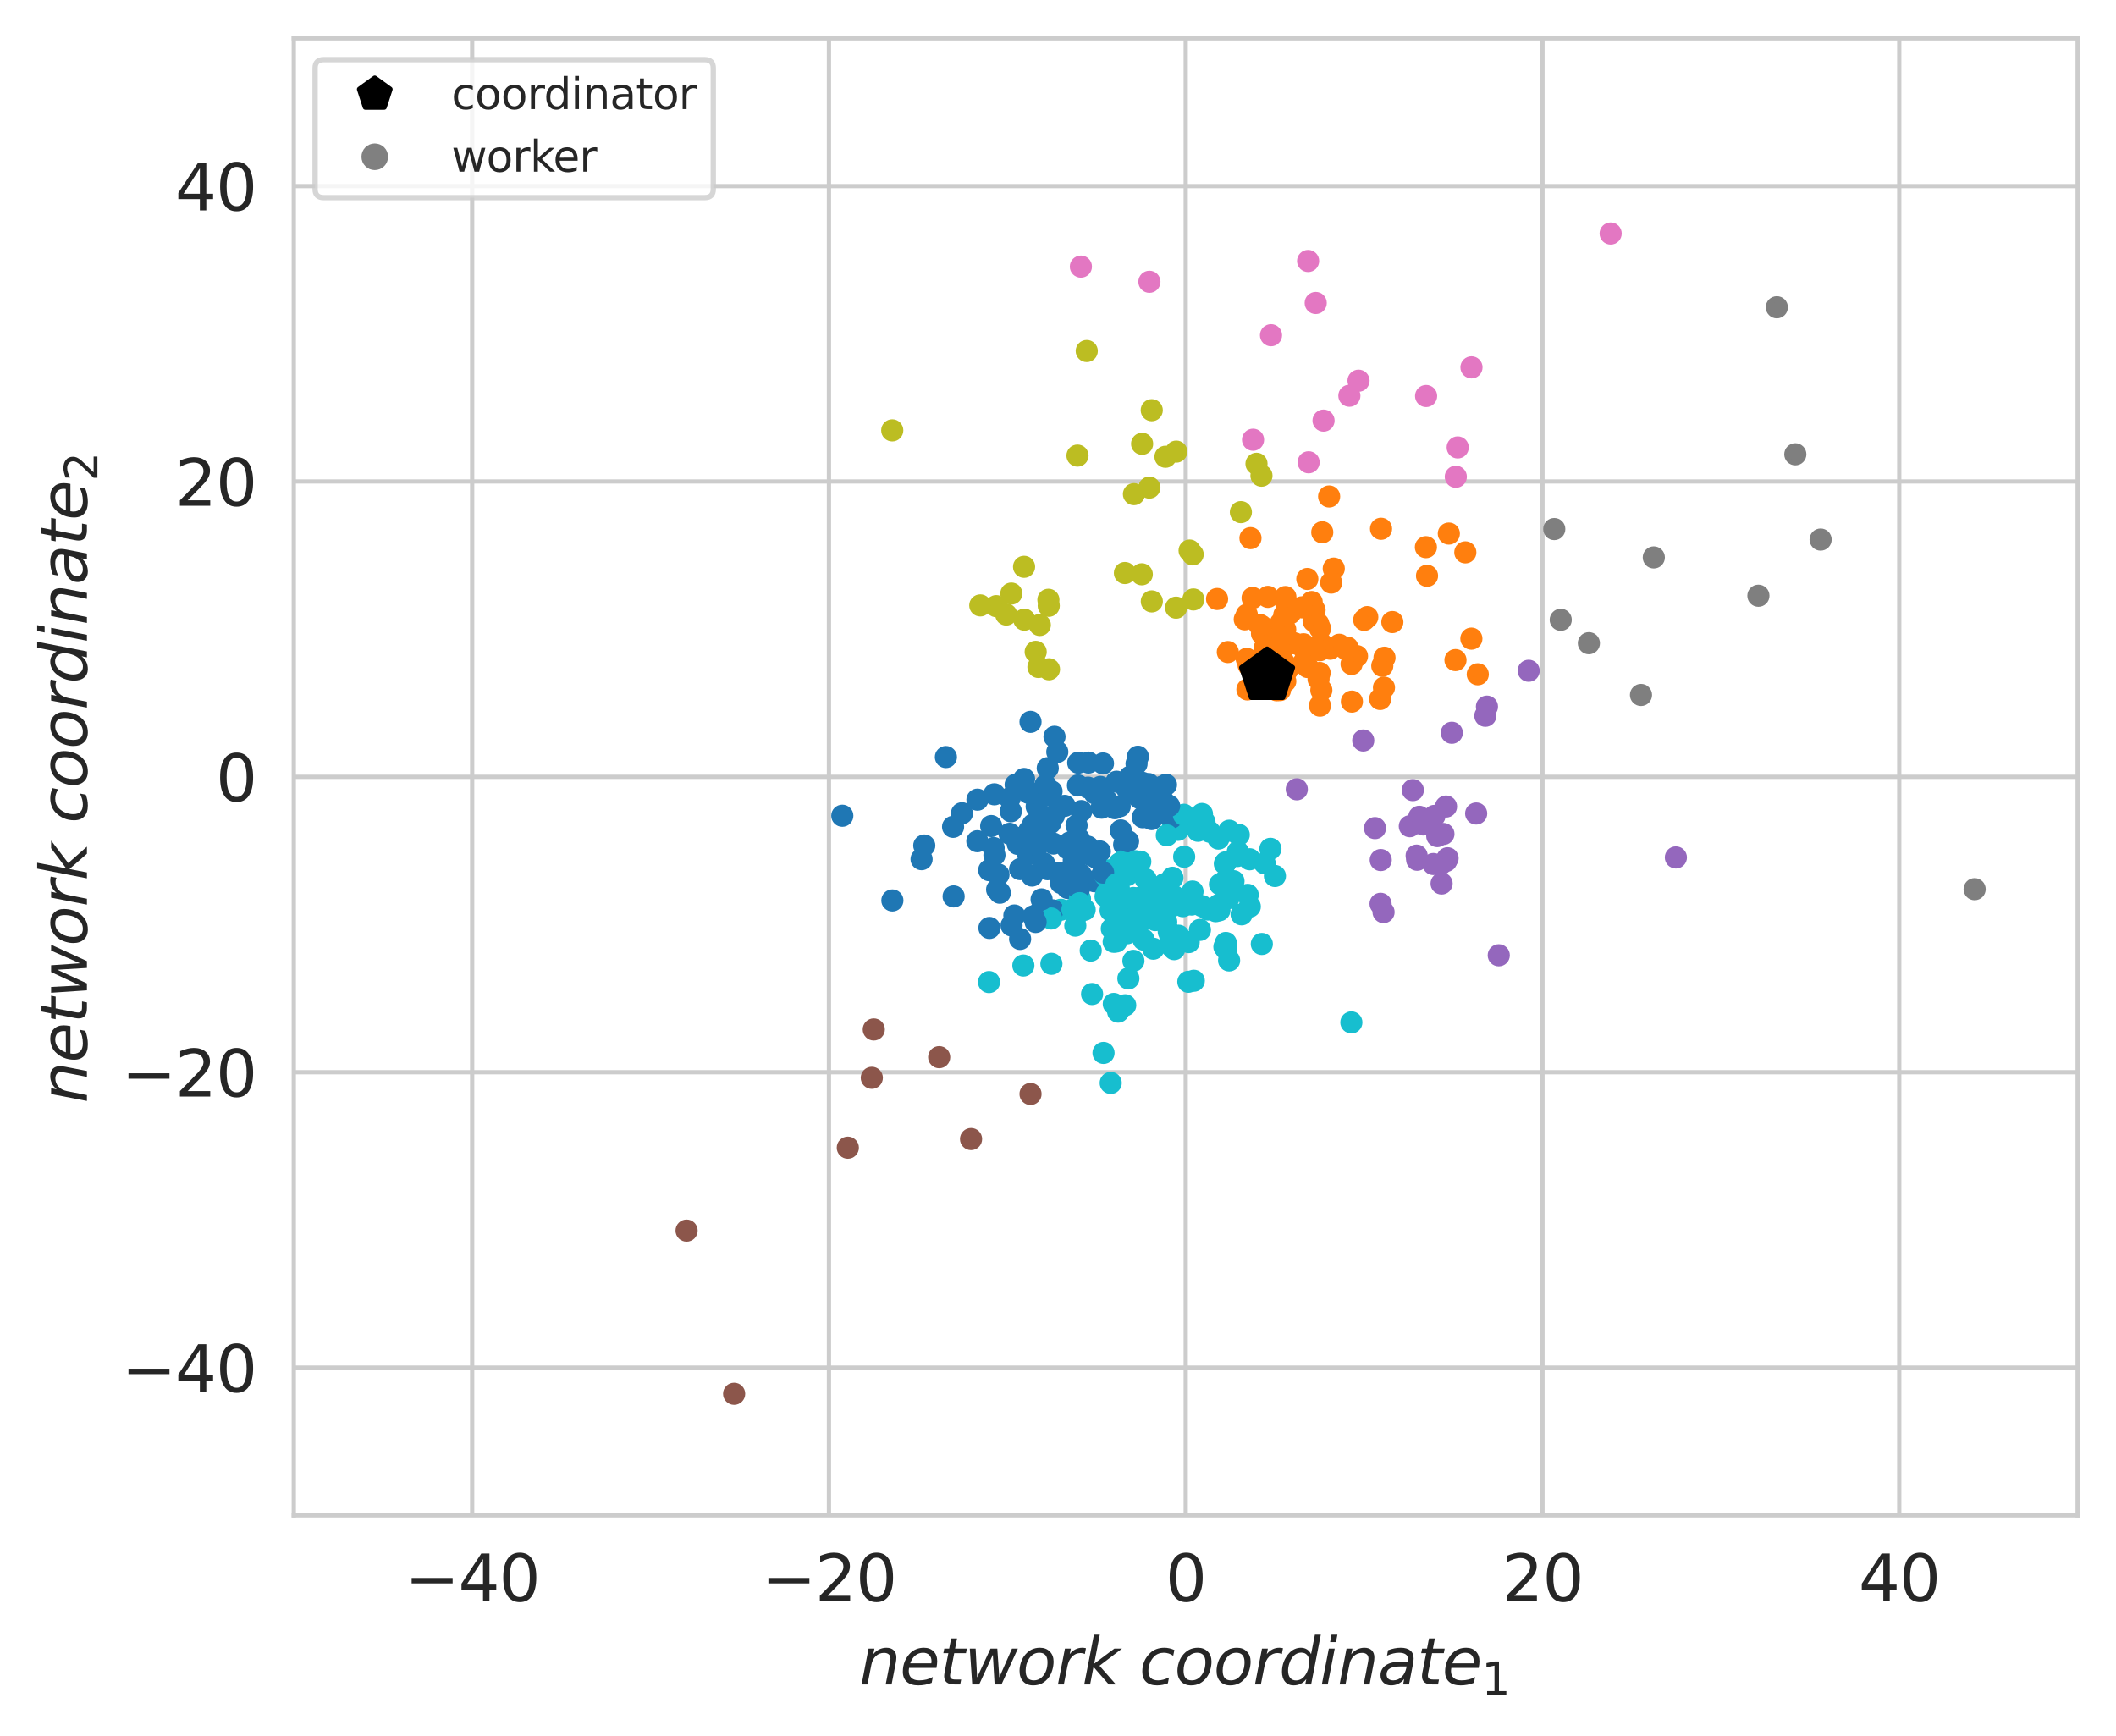 <?xml version="1.0" encoding="utf-8" standalone="no"?>
<!DOCTYPE svg PUBLIC "-//W3C//DTD SVG 1.1//EN"
  "http://www.w3.org/Graphics/SVG/1.1/DTD/svg11.dtd">
<svg xmlns:xlink="http://www.w3.org/1999/xlink" width="397.139pt" height="325.827pt" viewBox="0 0 397.139 325.827" xmlns="http://www.w3.org/2000/svg" version="1.1">
 <defs>
  <style type="text/css">*{stroke-linejoin: round; stroke-linecap: butt}</style>
 </defs>
 <g id="figure_1">
  <g id="patch_1">
   <path d="M 0 325.827 
L 397.139 325.827 
L 397.139 0 
L 0 0 
z
" style="fill: #ffffff"/>
  </g>
  <g id="axes_1">
   <g id="patch_2">
    <path d="M 55.139 284.4 
L 389.939 284.4 
L 389.939 7.2 
L 55.139 7.2 
z
" style="fill: #ffffff"/>
   </g>
   <g id="matplotlib.axis_1">
    <g id="xtick_1">
     <g id="line2d_1">
      <path d="M 88.619 284.4 
L 88.619 7.2 
" clip-path="url(#p3e24cbaa92)" style="fill: none; stroke: #cccccc; stroke-width: 0.8; stroke-linecap: round"/>
     </g>
     <g id="text_1">
      <!-- −40 -->
      <g style="fill: #262626" transform="translate(75.957 300.518) scale(0.12 -0.12)">
       <defs>
        <path id="DejaVuSans-2212" d="M 678 2272 
L 4684 2272 
L 4684 1741 
L 678 1741 
L 678 2272 
z
" transform="scale(0.016)"/>
        <path id="DejaVuSans-34" d="M 2419 4116 
L 825 1625 
L 2419 1625 
L 2419 4116 
z
M 2253 4666 
L 3047 4666 
L 3047 1625 
L 3713 1625 
L 3713 1100 
L 3047 1100 
L 3047 0 
L 2419 0 
L 2419 1100 
L 313 1100 
L 313 1709 
L 2253 4666 
z
" transform="scale(0.016)"/>
        <path id="DejaVuSans-30" d="M 2034 4250 
Q 1547 4250 1301 3770 
Q 1056 3291 1056 2328 
Q 1056 1369 1301 889 
Q 1547 409 2034 409 
Q 2525 409 2770 889 
Q 3016 1369 3016 2328 
Q 3016 3291 2770 3770 
Q 2525 4250 2034 4250 
z
M 2034 4750 
Q 2819 4750 3233 4129 
Q 3647 3509 3647 2328 
Q 3647 1150 3233 529 
Q 2819 -91 2034 -91 
Q 1250 -91 836 529 
Q 422 1150 422 2328 
Q 422 3509 836 4129 
Q 1250 4750 2034 4750 
z
" transform="scale(0.016)"/>
       </defs>
       <use xlink:href="#DejaVuSans-2212"/>
       <use xlink:href="#DejaVuSans-34" x="83.789"/>
       <use xlink:href="#DejaVuSans-30" x="147.412"/>
      </g>
     </g>
    </g>
    <g id="xtick_2">
     <g id="line2d_2">
      <path d="M 155.579 284.4 
L 155.579 7.2 
" clip-path="url(#p3e24cbaa92)" style="fill: none; stroke: #cccccc; stroke-width: 0.8; stroke-linecap: round"/>
     </g>
     <g id="text_2">
      <!-- −20 -->
      <g style="fill: #262626" transform="translate(142.917 300.518) scale(0.12 -0.12)">
       <defs>
        <path id="DejaVuSans-32" d="M 1228 531 
L 3431 531 
L 3431 0 
L 469 0 
L 469 531 
Q 828 903 1448 1529 
Q 2069 2156 2228 2338 
Q 2531 2678 2651 2914 
Q 2772 3150 2772 3378 
Q 2772 3750 2511 3984 
Q 2250 4219 1831 4219 
Q 1534 4219 1204 4116 
Q 875 4013 500 3803 
L 500 4441 
Q 881 4594 1212 4672 
Q 1544 4750 1819 4750 
Q 2544 4750 2975 4387 
Q 3406 4025 3406 3419 
Q 3406 3131 3298 2873 
Q 3191 2616 2906 2266 
Q 2828 2175 2409 1742 
Q 1991 1309 1228 531 
z
" transform="scale(0.016)"/>
       </defs>
       <use xlink:href="#DejaVuSans-2212"/>
       <use xlink:href="#DejaVuSans-32" x="83.789"/>
       <use xlink:href="#DejaVuSans-30" x="147.412"/>
      </g>
     </g>
    </g>
    <g id="xtick_3">
     <g id="line2d_3">
      <path d="M 222.539 284.4 
L 222.539 7.2 
" clip-path="url(#p3e24cbaa92)" style="fill: none; stroke: #cccccc; stroke-width: 0.8; stroke-linecap: round"/>
     </g>
     <g id="text_3">
      <!-- 0 -->
      <g style="fill: #262626" transform="translate(218.722 300.518) scale(0.12 -0.12)">
       <use xlink:href="#DejaVuSans-30"/>
      </g>
     </g>
    </g>
    <g id="xtick_4">
     <g id="line2d_4">
      <path d="M 289.499 284.4 
L 289.499 7.2 
" clip-path="url(#p3e24cbaa92)" style="fill: none; stroke: #cccccc; stroke-width: 0.8; stroke-linecap: round"/>
     </g>
     <g id="text_4">
      <!-- 20 -->
      <g style="fill: #262626" transform="translate(281.864 300.518) scale(0.12 -0.12)">
       <use xlink:href="#DejaVuSans-32"/>
       <use xlink:href="#DejaVuSans-30" x="63.623"/>
      </g>
     </g>
    </g>
    <g id="xtick_5">
     <g id="line2d_5">
      <path d="M 356.459 284.4 
L 356.459 7.2 
" clip-path="url(#p3e24cbaa92)" style="fill: none; stroke: #cccccc; stroke-width: 0.8; stroke-linecap: round"/>
     </g>
     <g id="text_5">
      <!-- 40 -->
      <g style="fill: #262626" transform="translate(348.824 300.518) scale(0.12 -0.12)">
       <use xlink:href="#DejaVuSans-34"/>
       <use xlink:href="#DejaVuSans-30" x="63.623"/>
      </g>
     </g>
    </g>
    <g id="text_6">
     <!-- $network$ $coordinate_1$ -->
     <g style="fill: #262626" transform="translate(161.279 316.132) scale(0.12 -0.12)">
      <defs>
       <path id="DejaVuSans-Oblique-6e" d="M 3566 2113 
L 3156 0 
L 2578 0 
L 2988 2091 
Q 3016 2238 3031 2350 
Q 3047 2463 3047 2528 
Q 3047 2791 2881 2937 
Q 2716 3084 2419 3084 
Q 1956 3084 1622 2776 
Q 1288 2469 1184 1941 
L 800 0 
L 225 0 
L 903 3500 
L 1478 3500 
L 1363 2950 
Q 1603 3253 1940 3418 
Q 2278 3584 2650 3584 
Q 3113 3584 3367 3334 
Q 3622 3084 3622 2631 
Q 3622 2519 3608 2391 
Q 3594 2263 3566 2113 
z
" transform="scale(0.016)"/>
       <path id="DejaVuSans-Oblique-65" d="M 3078 2063 
Q 3088 2113 3092 2166 
Q 3097 2219 3097 2272 
Q 3097 2653 2873 2875 
Q 2650 3097 2266 3097 
Q 1838 3097 1509 2826 
Q 1181 2556 1013 2059 
L 3078 2063 
z
M 3578 1613 
L 903 1613 
Q 884 1494 878 1425 
Q 872 1356 872 1306 
Q 872 872 1139 634 
Q 1406 397 1894 397 
Q 2269 397 2603 481 
Q 2938 566 3225 728 
L 3116 159 
Q 2806 34 2476 -28 
Q 2147 -91 1806 -91 
Q 1078 -91 686 257 
Q 294 606 294 1247 
Q 294 1794 489 2264 
Q 684 2734 1063 3103 
Q 1306 3334 1642 3459 
Q 1978 3584 2356 3584 
Q 2950 3584 3301 3228 
Q 3653 2872 3653 2272 
Q 3653 2128 3634 1964 
Q 3616 1800 3578 1613 
z
" transform="scale(0.016)"/>
       <path id="DejaVuSans-Oblique-74" d="M 2706 3500 
L 2619 3053 
L 1472 3053 
L 1100 1153 
Q 1081 1047 1072 975 
Q 1063 903 1063 863 
Q 1063 663 1183 572 
Q 1303 481 1569 481 
L 2150 481 
L 2053 0 
L 1503 0 
Q 991 0 739 200 
Q 488 400 488 806 
Q 488 878 497 964 
Q 506 1050 525 1153 
L 897 3053 
L 409 3053 
L 500 3500 
L 978 3500 
L 1172 4494 
L 1747 4494 
L 1556 3500 
L 2706 3500 
z
" transform="scale(0.016)"/>
       <path id="DejaVuSans-Oblique-77" d="M 544 3500 
L 1113 3500 
L 1259 684 
L 2566 3500 
L 3231 3500 
L 3425 684 
L 4666 3500 
L 5241 3500 
L 3641 0 
L 2969 0 
L 2797 2900 
L 1459 0 
L 781 0 
L 544 3500 
z
" transform="scale(0.016)"/>
       <path id="DejaVuSans-Oblique-6f" d="M 1625 -91 
Q 1009 -91 651 289 
Q 294 669 294 1325 
Q 294 1706 417 2101 
Q 541 2497 738 2766 
Q 1047 3184 1428 3384 
Q 1809 3584 2291 3584 
Q 2888 3584 3255 3212 
Q 3622 2841 3622 2241 
Q 3622 1825 3500 1412 
Q 3378 1000 3181 728 
Q 2875 309 2494 109 
Q 2113 -91 1625 -91 
z
M 891 1344 
Q 891 869 1089 633 
Q 1288 397 1691 397 
Q 2269 397 2648 901 
Q 3028 1406 3028 2181 
Q 3028 2634 2825 2865 
Q 2622 3097 2228 3097 
Q 1903 3097 1650 2945 
Q 1397 2794 1197 2484 
Q 1050 2253 970 1956 
Q 891 1659 891 1344 
z
" transform="scale(0.016)"/>
       <path id="DejaVuSans-Oblique-72" d="M 2853 2969 
Q 2766 3016 2653 3041 
Q 2541 3066 2413 3066 
Q 1953 3066 1609 2717 
Q 1266 2369 1153 1784 
L 800 0 
L 225 0 
L 909 3500 
L 1484 3500 
L 1375 2956 
Q 1603 3259 1920 3421 
Q 2238 3584 2597 3584 
Q 2691 3584 2781 3573 
Q 2872 3563 2963 3538 
L 2853 2969 
z
" transform="scale(0.016)"/>
       <path id="DejaVuSans-Oblique-6b" d="M 1172 4863 
L 1747 4863 
L 1197 2028 
L 3169 3500 
L 3916 3500 
L 1716 1825 
L 3322 0 
L 2625 0 
L 1131 1709 
L 800 0 
L 225 0 
L 1172 4863 
z
" transform="scale(0.016)"/>
       <path id="DejaVuSans-20" transform="scale(0.016)"/>
       <path id="DejaVuSans-Oblique-63" d="M 3431 3366 
L 3316 2797 
Q 3109 2947 2876 3022 
Q 2644 3097 2394 3097 
Q 2119 3097 1870 3000 
Q 1622 2903 1453 2725 
Q 1184 2453 1037 2087 
Q 891 1722 891 1331 
Q 891 859 1127 628 
Q 1363 397 1844 397 
Q 2081 397 2348 469 
Q 2616 541 2906 684 
L 2797 116 
Q 2547 13 2283 -39 
Q 2019 -91 1741 -91 
Q 1044 -91 669 257 
Q 294 606 294 1253 
Q 294 1797 489 2255 
Q 684 2713 1069 3078 
Q 1331 3328 1684 3456 
Q 2038 3584 2456 3584 
Q 2700 3584 2940 3529 
Q 3181 3475 3431 3366 
z
" transform="scale(0.016)"/>
       <path id="DejaVuSans-Oblique-64" d="M 2675 525 
Q 2444 222 2128 65 
Q 1813 -91 1428 -91 
Q 903 -91 598 267 
Q 294 625 294 1247 
Q 294 1766 478 2236 
Q 663 2706 1013 3078 
Q 1244 3325 1534 3454 
Q 1825 3584 2144 3584 
Q 2481 3584 2739 3421 
Q 2997 3259 3138 2956 
L 3513 4863 
L 4091 4863 
L 3144 0 
L 2566 0 
L 2675 525 
z
M 891 1350 
Q 891 897 1095 644 
Q 1300 391 1663 391 
Q 1931 391 2161 520 
Q 2391 650 2566 903 
Q 2750 1166 2856 1509 
Q 2963 1853 2963 2188 
Q 2963 2622 2758 2865 
Q 2553 3109 2194 3109 
Q 1922 3109 1687 2981 
Q 1453 2853 1288 2613 
Q 1106 2353 998 2009 
Q 891 1666 891 1350 
z
" transform="scale(0.016)"/>
       <path id="DejaVuSans-Oblique-69" d="M 1172 4863 
L 1747 4863 
L 1606 4134 
L 1031 4134 
L 1172 4863 
z
M 909 3500 
L 1484 3500 
L 800 0 
L 225 0 
L 909 3500 
z
" transform="scale(0.016)"/>
       <path id="DejaVuSans-Oblique-61" d="M 3438 1997 
L 3047 0 
L 2472 0 
L 2578 531 
Q 2325 219 2001 64 
Q 1678 -91 1281 -91 
Q 834 -91 548 182 
Q 263 456 263 884 
Q 263 1497 752 1853 
Q 1241 2209 2100 2209 
L 2900 2209 
L 2931 2363 
Q 2938 2388 2941 2417 
Q 2944 2447 2944 2509 
Q 2944 2788 2717 2942 
Q 2491 3097 2081 3097 
Q 1800 3097 1504 3025 
Q 1209 2953 897 2809 
L 997 3341 
Q 1322 3463 1633 3523 
Q 1944 3584 2234 3584 
Q 2853 3584 3176 3315 
Q 3500 3047 3500 2534 
Q 3500 2431 3484 2292 
Q 3469 2153 3438 1997 
z
M 2816 1759 
L 2241 1759 
Q 1534 1759 1195 1570 
Q 856 1381 856 984 
Q 856 709 1029 553 
Q 1203 397 1509 397 
Q 1978 397 2328 733 
Q 2678 1069 2791 1631 
L 2816 1759 
z
" transform="scale(0.016)"/>
       <path id="DejaVuSans-31" d="M 794 531 
L 1825 531 
L 1825 4091 
L 703 3866 
L 703 4441 
L 1819 4666 
L 2450 4666 
L 2450 531 
L 3481 531 
L 3481 0 
L 794 0 
L 794 531 
z
" transform="scale(0.016)"/>
      </defs>
      <use xlink:href="#DejaVuSans-Oblique-6e" transform="translate(0 0.016)"/>
      <use xlink:href="#DejaVuSans-Oblique-65" transform="translate(63.379 0.016)"/>
      <use xlink:href="#DejaVuSans-Oblique-74" transform="translate(124.902 0.016)"/>
      <use xlink:href="#DejaVuSans-Oblique-77" transform="translate(164.111 0.016)"/>
      <use xlink:href="#DejaVuSans-Oblique-6f" transform="translate(245.898 0.016)"/>
      <use xlink:href="#DejaVuSans-Oblique-72" transform="translate(307.08 0.016)"/>
      <use xlink:href="#DejaVuSans-Oblique-6b" transform="translate(348.193 0.016)"/>
      <use xlink:href="#DejaVuSans-20" transform="translate(406.104 0.016)"/>
      <use xlink:href="#DejaVuSans-Oblique-63" transform="translate(437.891 0.016)"/>
      <use xlink:href="#DejaVuSans-Oblique-6f" transform="translate(492.871 0.016)"/>
      <use xlink:href="#DejaVuSans-Oblique-6f" transform="translate(554.053 0.016)"/>
      <use xlink:href="#DejaVuSans-Oblique-72" transform="translate(615.234 0.016)"/>
      <use xlink:href="#DejaVuSans-Oblique-64" transform="translate(656.348 0.016)"/>
      <use xlink:href="#DejaVuSans-Oblique-69" transform="translate(719.824 0.016)"/>
      <use xlink:href="#DejaVuSans-Oblique-6e" transform="translate(747.607 0.016)"/>
      <use xlink:href="#DejaVuSans-Oblique-61" transform="translate(810.986 0.016)"/>
      <use xlink:href="#DejaVuSans-Oblique-74" transform="translate(872.266 0.016)"/>
      <use xlink:href="#DejaVuSans-Oblique-65" transform="translate(911.475 0.016)"/>
      <use xlink:href="#DejaVuSans-31" transform="translate(972.998 -16.391) scale(0.7)"/>
     </g>
    </g>
   </g>
   <g id="matplotlib.axis_2">
    <g id="ytick_1">
     <g id="line2d_6">
      <path d="M 55.139 256.68 
L 389.939 256.68 
" clip-path="url(#p3e24cbaa92)" style="fill: none; stroke: #cccccc; stroke-width: 0.8; stroke-linecap: round"/>
     </g>
     <g id="text_7">
      <!-- −40 -->
      <g style="fill: #262626" transform="translate(22.814 261.239) scale(0.12 -0.12)">
       <use xlink:href="#DejaVuSans-2212"/>
       <use xlink:href="#DejaVuSans-34" x="83.789"/>
       <use xlink:href="#DejaVuSans-30" x="147.412"/>
      </g>
     </g>
    </g>
    <g id="ytick_2">
     <g id="line2d_7">
      <path d="M 55.139 201.24 
L 389.939 201.24 
" clip-path="url(#p3e24cbaa92)" style="fill: none; stroke: #cccccc; stroke-width: 0.8; stroke-linecap: round"/>
     </g>
     <g id="text_8">
      <!-- −20 -->
      <g style="fill: #262626" transform="translate(22.814 205.799) scale(0.12 -0.12)">
       <use xlink:href="#DejaVuSans-2212"/>
       <use xlink:href="#DejaVuSans-32" x="83.789"/>
       <use xlink:href="#DejaVuSans-30" x="147.412"/>
      </g>
     </g>
    </g>
    <g id="ytick_3">
     <g id="line2d_8">
      <path d="M 55.139 145.8 
L 389.939 145.8 
" clip-path="url(#p3e24cbaa92)" style="fill: none; stroke: #cccccc; stroke-width: 0.8; stroke-linecap: round"/>
     </g>
     <g id="text_9">
      <!-- 0 -->
      <g style="fill: #262626" transform="translate(40.504 150.359) scale(0.12 -0.12)">
       <use xlink:href="#DejaVuSans-30"/>
      </g>
     </g>
    </g>
    <g id="ytick_4">
     <g id="line2d_9">
      <path d="M 55.139 90.36 
L 389.939 90.36 
" clip-path="url(#p3e24cbaa92)" style="fill: none; stroke: #cccccc; stroke-width: 0.8; stroke-linecap: round"/>
     </g>
     <g id="text_10">
      <!-- 20 -->
      <g style="fill: #262626" transform="translate(32.869 94.919) scale(0.12 -0.12)">
       <use xlink:href="#DejaVuSans-32"/>
       <use xlink:href="#DejaVuSans-30" x="63.623"/>
      </g>
     </g>
    </g>
    <g id="ytick_5">
     <g id="line2d_10">
      <path d="M 55.139 34.92 
L 389.939 34.92 
" clip-path="url(#p3e24cbaa92)" style="fill: none; stroke: #cccccc; stroke-width: 0.8; stroke-linecap: round"/>
     </g>
     <g id="text_11">
      <!-- 40 -->
      <g style="fill: #262626" transform="translate(32.869 39.479) scale(0.12 -0.12)">
       <use xlink:href="#DejaVuSans-34"/>
       <use xlink:href="#DejaVuSans-30" x="63.623"/>
      </g>
     </g>
    </g>
    <g id="text_12">
     <!-- $network$ $coordinate_2$ -->
     <g style="fill: #262626" transform="translate(16.318 207.06) rotate(-90) scale(0.12 -0.12)">
      <use xlink:href="#DejaVuSans-Oblique-6e" transform="translate(0 0.016)"/>
      <use xlink:href="#DejaVuSans-Oblique-65" transform="translate(63.379 0.016)"/>
      <use xlink:href="#DejaVuSans-Oblique-74" transform="translate(124.902 0.016)"/>
      <use xlink:href="#DejaVuSans-Oblique-77" transform="translate(164.111 0.016)"/>
      <use xlink:href="#DejaVuSans-Oblique-6f" transform="translate(245.898 0.016)"/>
      <use xlink:href="#DejaVuSans-Oblique-72" transform="translate(307.08 0.016)"/>
      <use xlink:href="#DejaVuSans-Oblique-6b" transform="translate(348.193 0.016)"/>
      <use xlink:href="#DejaVuSans-20" transform="translate(406.104 0.016)"/>
      <use xlink:href="#DejaVuSans-Oblique-63" transform="translate(437.891 0.016)"/>
      <use xlink:href="#DejaVuSans-Oblique-6f" transform="translate(492.871 0.016)"/>
      <use xlink:href="#DejaVuSans-Oblique-6f" transform="translate(554.053 0.016)"/>
      <use xlink:href="#DejaVuSans-Oblique-72" transform="translate(615.234 0.016)"/>
      <use xlink:href="#DejaVuSans-Oblique-64" transform="translate(656.348 0.016)"/>
      <use xlink:href="#DejaVuSans-Oblique-69" transform="translate(719.824 0.016)"/>
      <use xlink:href="#DejaVuSans-Oblique-6e" transform="translate(747.607 0.016)"/>
      <use xlink:href="#DejaVuSans-Oblique-61" transform="translate(810.986 0.016)"/>
      <use xlink:href="#DejaVuSans-Oblique-74" transform="translate(872.266 0.016)"/>
      <use xlink:href="#DejaVuSans-Oblique-65" transform="translate(911.475 0.016)"/>
      <use xlink:href="#DejaVuSans-32" transform="translate(972.998 -16.391) scale(0.7)"/>
     </g>
    </g>
   </g>
   <g id="PathCollection_1">
    <defs>
     <path id="C0_0_5649ad7120" d="M 0 1.581 
C 0.419 1.581 0.822 1.415 1.118 1.118 
C 1.415 0.822 1.581 0.419 1.581 -0 
C 1.581 -0.419 1.415 -0.822 1.118 -1.118 
C 0.822 -1.415 0.419 -1.581 0 -1.581 
C -0.419 -1.581 -0.822 -1.415 -1.118 -1.118 
C -1.415 -0.822 -1.581 -0.419 -1.581 0 
C -1.581 0.419 -1.415 0.822 -1.118 1.118 
C -0.822 1.415 -0.419 1.581 0 1.581 
z
"/>
    </defs>
    <g clip-path="url(#p3e24cbaa92)">
     <use xlink:href="#C0_0_5649ad7120" x="237.813" y="126.83" style="fill: #ff7f0e; stroke: #ff7f0e"/>
    </g>
    <g clip-path="url(#p3e24cbaa92)">
     <use xlink:href="#C0_0_5649ad7120" x="208.55" y="164.968" style="fill: #17becf; stroke: #17becf"/>
    </g>
    <g clip-path="url(#p3e24cbaa92)">
     <use xlink:href="#C0_0_5649ad7120" x="218.313" y="152.054" style="fill: #1f77b4; stroke: #1f77b4"/>
    </g>
    <g clip-path="url(#p3e24cbaa92)">
     <use xlink:href="#C0_0_5649ad7120" x="222.051" y="153.63" style="fill: #17becf; stroke: #17becf"/>
    </g>
    <g clip-path="url(#p3e24cbaa92)">
     <use xlink:href="#C0_0_5649ad7120" x="243.387" y="148.139" style="fill: #9467bd; stroke: #9467bd"/>
    </g>
    <g clip-path="url(#p3e24cbaa92)">
     <use xlink:href="#C0_0_5649ad7120" x="247.977" y="120.755" style="fill: #ff7f0e; stroke: #ff7f0e"/>
    </g>
    <g clip-path="url(#p3e24cbaa92)">
     <use xlink:href="#C0_0_5649ad7120" x="278.776" y="134.334" style="fill: #9467bd; stroke: #9467bd"/>
    </g>
    <g clip-path="url(#p3e24cbaa92)">
     <use xlink:href="#C0_0_5649ad7120" x="249.647" y="121.752" style="fill: #ff7f0e; stroke: #ff7f0e"/>
    </g>
    <g clip-path="url(#p3e24cbaa92)">
     <use xlink:href="#C0_0_5649ad7120" x="250.327" y="106.715" style="fill: #ff7f0e; stroke: #ff7f0e"/>
    </g>
    <g clip-path="url(#p3e24cbaa92)">
     <use xlink:href="#C0_0_5649ad7120" x="237.967" y="112.023" style="fill: #ff7f0e; stroke: #ff7f0e"/>
    </g>
    <g clip-path="url(#p3e24cbaa92)">
     <use xlink:href="#C0_0_5649ad7120" x="236.939" y="124.152" style="fill: #ff7f0e; stroke: #ff7f0e"/>
    </g>
    <g clip-path="url(#p3e24cbaa92)">
     <use xlink:href="#C0_0_5649ad7120" x="259.033" y="131.183" style="fill: #ff7f0e; stroke: #ff7f0e"/>
    </g>
    <g clip-path="url(#p3e24cbaa92)">
     <use xlink:href="#C0_0_5649ad7120" x="251.365" y="121.007" style="fill: #ff7f0e; stroke: #ff7f0e"/>
    </g>
    <g clip-path="url(#p3e24cbaa92)">
     <use xlink:href="#C0_0_5649ad7120" x="235.088" y="112.228" style="fill: #ff7f0e; stroke: #ff7f0e"/>
    </g>
    <g clip-path="url(#p3e24cbaa92)">
     <use xlink:href="#C0_0_5649ad7120" x="259.849" y="123.437" style="fill: #ff7f0e; stroke: #ff7f0e"/>
    </g>
    <g clip-path="url(#p3e24cbaa92)">
     <use xlink:href="#C0_0_5649ad7120" x="314.536" y="160.925" style="fill: #9467bd; stroke: #9467bd"/>
    </g>
    <g clip-path="url(#p3e24cbaa92)">
     <use xlink:href="#C0_0_5649ad7120" x="286.905" y="125.889" style="fill: #9467bd; stroke: #9467bd"/>
    </g>
    <g clip-path="url(#p3e24cbaa92)">
     <use xlink:href="#C0_0_5649ad7120" x="234.006" y="115.375" style="fill: #ff7f0e; stroke: #ff7f0e"/>
    </g>
    <g clip-path="url(#p3e24cbaa92)">
     <use xlink:href="#C0_0_5649ad7120" x="253.665" y="124.617" style="fill: #ff7f0e; stroke: #ff7f0e"/>
    </g>
    <g clip-path="url(#p3e24cbaa92)">
     <use xlink:href="#C0_0_5649ad7120" x="272.481" y="137.525" style="fill: #9467bd; stroke: #9467bd"/>
    </g>
    <g clip-path="url(#p3e24cbaa92)">
     <use xlink:href="#C0_0_5649ad7120" x="252.552" y="121.78" style="fill: #ff7f0e; stroke: #ff7f0e"/>
    </g>
    <g clip-path="url(#p3e24cbaa92)">
     <use xlink:href="#C0_0_5649ad7120" x="254.688" y="123.136" style="fill: #ff7f0e; stroke: #ff7f0e"/>
    </g>
    <g clip-path="url(#p3e24cbaa92)">
     <use xlink:href="#C0_0_5649ad7120" x="241.214" y="118.134" style="fill: #ff7f0e; stroke: #ff7f0e"/>
    </g>
    <g clip-path="url(#p3e24cbaa92)">
     <use xlink:href="#C0_0_5649ad7120" x="244.557" y="124.497" style="fill: #ff7f0e; stroke: #ff7f0e"/>
    </g>
    <g clip-path="url(#p3e24cbaa92)">
     <use xlink:href="#C0_0_5649ad7120" x="247.472" y="127.461" style="fill: #ff7f0e; stroke: #ff7f0e"/>
    </g>
    <g clip-path="url(#p3e24cbaa92)">
     <use xlink:href="#C0_0_5649ad7120" x="214.294" y="107.785" style="fill: #bcbd22; stroke: #bcbd22"/>
    </g>
    <g clip-path="url(#p3e24cbaa92)">
     <use xlink:href="#C0_0_5649ad7120" x="236.856" y="118.915" style="fill: #ff7f0e; stroke: #ff7f0e"/>
    </g>
    <g clip-path="url(#p3e24cbaa92)">
     <use xlink:href="#C0_0_5649ad7120" x="330.024" y="111.81" style="fill: #7f7f7f; stroke: #7f7f7f"/>
    </g>
    <g clip-path="url(#p3e24cbaa92)">
     <use xlink:href="#C0_0_5649ad7120" x="259.434" y="124.964" style="fill: #ff7f0e; stroke: #ff7f0e"/>
    </g>
    <g clip-path="url(#p3e24cbaa92)">
     <use xlink:href="#C0_0_5649ad7120" x="239.698" y="120.427" style="fill: #ff7f0e; stroke: #ff7f0e"/>
    </g>
    <g clip-path="url(#p3e24cbaa92)">
     <use xlink:href="#C0_0_5649ad7120" x="247.993" y="129.534" style="fill: #ff7f0e; stroke: #ff7f0e"/>
    </g>
    <g clip-path="url(#p3e24cbaa92)">
     <use xlink:href="#C0_0_5649ad7120" x="333.482" y="57.667" style="fill: #7f7f7f; stroke: #7f7f7f"/>
    </g>
    <g clip-path="url(#p3e24cbaa92)">
     <use xlink:href="#C0_0_5649ad7120" x="273.171" y="123.882" style="fill: #ff7f0e; stroke: #ff7f0e"/>
    </g>
    <g clip-path="url(#p3e24cbaa92)">
     <use xlink:href="#C0_0_5649ad7120" x="307.987" y="130.43" style="fill: #7f7f7f; stroke: #7f7f7f"/>
    </g>
    <g clip-path="url(#p3e24cbaa92)">
     <use xlink:href="#C0_0_5649ad7120" x="249.846" y="109.345" style="fill: #ff7f0e; stroke: #ff7f0e"/>
    </g>
    <g clip-path="url(#p3e24cbaa92)">
     <use xlink:href="#C0_0_5649ad7120" x="302.292" y="43.824" style="fill: #e377c2; stroke: #e377c2"/>
    </g>
    <g clip-path="url(#p3e24cbaa92)">
     <use xlink:href="#C0_0_5649ad7120" x="310.394" y="104.619" style="fill: #7f7f7f; stroke: #7f7f7f"/>
    </g>
    <g clip-path="url(#p3e24cbaa92)">
     <use xlink:href="#C0_0_5649ad7120" x="273.231" y="89.476" style="fill: #e377c2; stroke: #e377c2"/>
    </g>
    <g clip-path="url(#p3e24cbaa92)">
     <use xlink:href="#C0_0_5649ad7120" x="336.951" y="85.26" style="fill: #7f7f7f; stroke: #7f7f7f"/>
    </g>
    <g clip-path="url(#p3e24cbaa92)">
     <use xlink:href="#C0_0_5649ad7120" x="240.24" y="129.513" style="fill: #ff7f0e; stroke: #ff7f0e"/>
    </g>
    <g clip-path="url(#p3e24cbaa92)">
     <use xlink:href="#C0_0_5649ad7120" x="238.548" y="62.912" style="fill: #e377c2; stroke: #e377c2"/>
    </g>
    <g clip-path="url(#p3e24cbaa92)">
     <use xlink:href="#C0_0_5649ad7120" x="246.724" y="114.501" style="fill: #ff7f0e; stroke: #ff7f0e"/>
    </g>
    <g clip-path="url(#p3e24cbaa92)">
     <use xlink:href="#C0_0_5649ad7120" x="220.771" y="84.758" style="fill: #bcbd22; stroke: #bcbd22"/>
    </g>
    <g clip-path="url(#p3e24cbaa92)">
     <use xlink:href="#C0_0_5649ad7120" x="223.268" y="103.325" style="fill: #bcbd22; stroke: #bcbd22"/>
    </g>
    <g clip-path="url(#p3e24cbaa92)">
     <use xlink:href="#C0_0_5649ad7120" x="245.511" y="48.98" style="fill: #e377c2; stroke: #e377c2"/>
    </g>
    <g clip-path="url(#p3e24cbaa92)">
     <use xlink:href="#C0_0_5649ad7120" x="247.67" y="126.299" style="fill: #ff7f0e; stroke: #ff7f0e"/>
    </g>
    <g clip-path="url(#p3e24cbaa92)">
     <use xlink:href="#C0_0_5649ad7120" x="275.016" y="103.668" style="fill: #ff7f0e; stroke: #ff7f0e"/>
    </g>
    <g clip-path="url(#p3e24cbaa92)">
     <use xlink:href="#C0_0_5649ad7120" x="247.753" y="117.947" style="fill: #ff7f0e; stroke: #ff7f0e"/>
    </g>
    <g clip-path="url(#p3e24cbaa92)">
     <use xlink:href="#C0_0_5649ad7120" x="235.824" y="87.045" style="fill: #bcbd22; stroke: #bcbd22"/>
    </g>
    <g clip-path="url(#p3e24cbaa92)">
     <use xlink:href="#C0_0_5649ad7120" x="246.186" y="112.993" style="fill: #ff7f0e; stroke: #ff7f0e"/>
    </g>
    <g clip-path="url(#p3e24cbaa92)">
     <use xlink:href="#C0_0_5649ad7120" x="245.604" y="86.762" style="fill: #e377c2; stroke: #e377c2"/>
    </g>
    <g clip-path="url(#p3e24cbaa92)">
     <use xlink:href="#C0_0_5649ad7120" x="223.844" y="104.048" style="fill: #bcbd22; stroke: #bcbd22"/>
    </g>
    <g clip-path="url(#p3e24cbaa92)">
     <use xlink:href="#C0_0_5649ad7120" x="276.154" y="119.858" style="fill: #ff7f0e; stroke: #ff7f0e"/>
    </g>
    <g clip-path="url(#p3e24cbaa92)">
     <use xlink:href="#C0_0_5649ad7120" x="259.749" y="129.049" style="fill: #ff7f0e; stroke: #ff7f0e"/>
    </g>
    <g clip-path="url(#p3e24cbaa92)">
     <use xlink:href="#C0_0_5649ad7120" x="203.966" y="65.88" style="fill: #bcbd22; stroke: #bcbd22"/>
    </g>
    <g clip-path="url(#p3e24cbaa92)">
     <use xlink:href="#C0_0_5649ad7120" x="246.939" y="56.863" style="fill: #e377c2; stroke: #e377c2"/>
    </g>
    <g clip-path="url(#p3e24cbaa92)">
     <use xlink:href="#C0_0_5649ad7120" x="276.174" y="68.946" style="fill: #e377c2; stroke: #e377c2"/>
    </g>
    <g clip-path="url(#p3e24cbaa92)">
     <use xlink:href="#C0_0_5649ad7120" x="214.355" y="83.294" style="fill: #bcbd22; stroke: #bcbd22"/>
    </g>
    <g clip-path="url(#p3e24cbaa92)">
     <use xlink:href="#C0_0_5649ad7120" x="215.722" y="91.51" style="fill: #bcbd22; stroke: #bcbd22"/>
    </g>
    <g clip-path="url(#p3e24cbaa92)">
     <use xlink:href="#C0_0_5649ad7120" x="218.745" y="85.722" style="fill: #bcbd22; stroke: #bcbd22"/>
    </g>
    <g clip-path="url(#p3e24cbaa92)">
     <use xlink:href="#C0_0_5649ad7120" x="216.179" y="112.874" style="fill: #bcbd22; stroke: #bcbd22"/>
    </g>
    <g clip-path="url(#p3e24cbaa92)">
     <use xlink:href="#C0_0_5649ad7120" x="240.591" y="118.668" style="fill: #ff7f0e; stroke: #ff7f0e"/>
    </g>
    <g clip-path="url(#p3e24cbaa92)">
     <use xlink:href="#C0_0_5649ad7120" x="236.745" y="117.459" style="fill: #ff7f0e; stroke: #ff7f0e"/>
    </g>
    <g clip-path="url(#p3e24cbaa92)">
     <use xlink:href="#C0_0_5649ad7120" x="249.456" y="93.179" style="fill: #ff7f0e; stroke: #ff7f0e"/>
    </g>
    <g clip-path="url(#p3e24cbaa92)">
     <use xlink:href="#C0_0_5649ad7120" x="259.2" y="99.241" style="fill: #ff7f0e; stroke: #ff7f0e"/>
    </g>
    <g clip-path="url(#p3e24cbaa92)">
     <use xlink:href="#C0_0_5649ad7120" x="235.175" y="82.526" style="fill: #e377c2; stroke: #e377c2"/>
    </g>
    <g clip-path="url(#p3e24cbaa92)">
     <use xlink:href="#C0_0_5649ad7120" x="233.618" y="116.239" style="fill: #ff7f0e; stroke: #ff7f0e"/>
    </g>
    <g clip-path="url(#p3e24cbaa92)">
     <use xlink:href="#C0_0_5649ad7120" x="216.167" y="76.985" style="fill: #bcbd22; stroke: #bcbd22"/>
    </g>
    <g clip-path="url(#p3e24cbaa92)">
     <use xlink:href="#C0_0_5649ad7120" x="241.251" y="112.056" style="fill: #ff7f0e; stroke: #ff7f0e"/>
    </g>
    <g clip-path="url(#p3e24cbaa92)">
     <use xlink:href="#C0_0_5649ad7120" x="267.62" y="102.693" style="fill: #ff7f0e; stroke: #ff7f0e"/>
    </g>
    <g clip-path="url(#p3e24cbaa92)">
     <use xlink:href="#C0_0_5649ad7120" x="238.734" y="122.44" style="fill: #ff7f0e; stroke: #ff7f0e"/>
    </g>
    <g clip-path="url(#p3e24cbaa92)">
     <use xlink:href="#C0_0_5649ad7120" x="232.893" y="96.117" style="fill: #bcbd22; stroke: #bcbd22"/>
    </g>
    <g clip-path="url(#p3e24cbaa92)">
     <use xlink:href="#C0_0_5649ad7120" x="237.36" y="121.621" style="fill: #ff7f0e; stroke: #ff7f0e"/>
    </g>
    <g clip-path="url(#p3e24cbaa92)">
     <use xlink:href="#C0_0_5649ad7120" x="248.409" y="78.939" style="fill: #e377c2; stroke: #e377c2"/>
    </g>
    <g clip-path="url(#p3e24cbaa92)">
     <use xlink:href="#C0_0_5649ad7120" x="244.65" y="120.914" style="fill: #ff7f0e; stroke: #ff7f0e"/>
    </g>
    <g clip-path="url(#p3e24cbaa92)">
     <use xlink:href="#C0_0_5649ad7120" x="254.978" y="71.449" style="fill: #e377c2; stroke: #e377c2"/>
    </g>
    <g clip-path="url(#p3e24cbaa92)">
     <use xlink:href="#C0_0_5649ad7120" x="234.693" y="100.996" style="fill: #ff7f0e; stroke: #ff7f0e"/>
    </g>
    <g clip-path="url(#p3e24cbaa92)">
     <use xlink:href="#C0_0_5649ad7120" x="256.619" y="115.818" style="fill: #ff7f0e; stroke: #ff7f0e"/>
    </g>
    <g clip-path="url(#p3e24cbaa92)">
     <use xlink:href="#C0_0_5649ad7120" x="240.927" y="121.482" style="fill: #ff7f0e; stroke: #ff7f0e"/>
    </g>
    <g clip-path="url(#p3e24cbaa92)">
     <use xlink:href="#C0_0_5649ad7120" x="273.59" y="83.971" style="fill: #e377c2; stroke: #e377c2"/>
    </g>
    <g clip-path="url(#p3e24cbaa92)">
     <use xlink:href="#C0_0_5649ad7120" x="256.039" y="116.342" style="fill: #ff7f0e; stroke: #ff7f0e"/>
    </g>
    <g clip-path="url(#p3e24cbaa92)">
     <use xlink:href="#C0_0_5649ad7120" x="298.208" y="120.714" style="fill: #7f7f7f; stroke: #7f7f7f"/>
    </g>
    <g clip-path="url(#p3e24cbaa92)">
     <use xlink:href="#C0_0_5649ad7120" x="241.71" y="120.055" style="fill: #ff7f0e; stroke: #ff7f0e"/>
    </g>
    <g clip-path="url(#p3e24cbaa92)">
     <use xlink:href="#C0_0_5649ad7120" x="267.831" y="108.068" style="fill: #ff7f0e; stroke: #ff7f0e"/>
    </g>
    <g clip-path="url(#p3e24cbaa92)">
     <use xlink:href="#C0_0_5649ad7120" x="253.257" y="74.269" style="fill: #e377c2; stroke: #e377c2"/>
    </g>
    <g clip-path="url(#p3e24cbaa92)">
     <use xlink:href="#C0_0_5649ad7120" x="236.757" y="89.276" style="fill: #bcbd22; stroke: #bcbd22"/>
    </g>
    <g clip-path="url(#p3e24cbaa92)">
     <use xlink:href="#C0_0_5649ad7120" x="253.729" y="131.676" style="fill: #ff7f0e; stroke: #ff7f0e"/>
    </g>
    <g clip-path="url(#p3e24cbaa92)">
     <use xlink:href="#C0_0_5649ad7120" x="261.323" y="116.749" style="fill: #ff7f0e; stroke: #ff7f0e"/>
    </g>
    <g clip-path="url(#p3e24cbaa92)">
     <use xlink:href="#C0_0_5649ad7120" x="252.89" y="121.529" style="fill: #ff7f0e; stroke: #ff7f0e"/>
    </g>
    <g clip-path="url(#p3e24cbaa92)">
     <use xlink:href="#C0_0_5649ad7120" x="291.709" y="99.294" style="fill: #7f7f7f; stroke: #7f7f7f"/>
    </g>
    <g clip-path="url(#p3e24cbaa92)">
     <use xlink:href="#C0_0_5649ad7120" x="279.077" y="132.619" style="fill: #9467bd; stroke: #9467bd"/>
    </g>
    <g clip-path="url(#p3e24cbaa92)">
     <use xlink:href="#C0_0_5649ad7120" x="245.364" y="108.666" style="fill: #ff7f0e; stroke: #ff7f0e"/>
    </g>
    <g clip-path="url(#p3e24cbaa92)">
     <use xlink:href="#C0_0_5649ad7120" x="246.546" y="116.566" style="fill: #ff7f0e; stroke: #ff7f0e"/>
    </g>
    <g clip-path="url(#p3e24cbaa92)">
     <use xlink:href="#C0_0_5649ad7120" x="271.922" y="100.142" style="fill: #ff7f0e; stroke: #ff7f0e"/>
    </g>
    <g clip-path="url(#p3e24cbaa92)">
     <use xlink:href="#C0_0_5649ad7120" x="370.608" y="166.879" style="fill: #7f7f7f; stroke: #7f7f7f"/>
    </g>
    <g clip-path="url(#p3e24cbaa92)">
     <use xlink:href="#C0_0_5649ad7120" x="244.875" y="122.029" style="fill: #ff7f0e; stroke: #ff7f0e"/>
    </g>
    <g clip-path="url(#p3e24cbaa92)">
     <use xlink:href="#C0_0_5649ad7120" x="341.698" y="101.268" style="fill: #7f7f7f; stroke: #7f7f7f"/>
    </g>
    <g clip-path="url(#p3e24cbaa92)">
     <use xlink:href="#C0_0_5649ad7120" x="277.353" y="126.55" style="fill: #ff7f0e; stroke: #ff7f0e"/>
    </g>
    <g clip-path="url(#p3e24cbaa92)">
     <use xlink:href="#C0_0_5649ad7120" x="202.23" y="85.509" style="fill: #bcbd22; stroke: #bcbd22"/>
    </g>
    <g clip-path="url(#p3e24cbaa92)">
     <use xlink:href="#C0_0_5649ad7120" x="244.339" y="113.986" style="fill: #ff7f0e; stroke: #ff7f0e"/>
    </g>
    <g clip-path="url(#p3e24cbaa92)">
     <use xlink:href="#C0_0_5649ad7120" x="292.924" y="116.328" style="fill: #7f7f7f; stroke: #7f7f7f"/>
    </g>
    <g clip-path="url(#p3e24cbaa92)">
     <use xlink:href="#C0_0_5649ad7120" x="284.986" y="1.293" style="fill: #e377c2; stroke: #e377c2"/>
    </g>
    <g clip-path="url(#p3e24cbaa92)">
     <use xlink:href="#C0_0_5649ad7120" x="267.657" y="74.321" style="fill: #e377c2; stroke: #e377c2"/>
    </g>
    <g clip-path="url(#p3e24cbaa92)">
     <use xlink:href="#C0_0_5649ad7120" x="242.141" y="115.092" style="fill: #ff7f0e; stroke: #ff7f0e"/>
    </g>
    <g clip-path="url(#p3e24cbaa92)">
     <use xlink:href="#C0_0_5649ad7120" x="240.918" y="118.901" style="fill: #ff7f0e; stroke: #ff7f0e"/>
    </g>
    <g clip-path="url(#p3e24cbaa92)">
     <use xlink:href="#C0_0_5649ad7120" x="248.167" y="99.901" style="fill: #ff7f0e; stroke: #ff7f0e"/>
    </g>
    <g clip-path="url(#p3e24cbaa92)">
     <use xlink:href="#C0_0_5649ad7120" x="202.867" y="50.036" style="fill: #e377c2; stroke: #e377c2"/>
    </g>
    <g clip-path="url(#p3e24cbaa92)">
     <use xlink:href="#C0_0_5649ad7120" x="247.42" y="117.071" style="fill: #ff7f0e; stroke: #ff7f0e"/>
    </g>
    <g clip-path="url(#p3e24cbaa92)">
     <use xlink:href="#C0_0_5649ad7120" x="236.339" y="117.251" style="fill: #ff7f0e; stroke: #ff7f0e"/>
    </g>
    <g clip-path="url(#p3e24cbaa92)">
     <use xlink:href="#C0_0_5649ad7120" x="240.379" y="116.938" style="fill: #ff7f0e; stroke: #ff7f0e"/>
    </g>
    <g clip-path="url(#p3e24cbaa92)">
     <use xlink:href="#C0_0_5649ad7120" x="223.976" y="112.508" style="fill: #bcbd22; stroke: #bcbd22"/>
    </g>
    <g clip-path="url(#p3e24cbaa92)">
     <use xlink:href="#C0_0_5649ad7120" x="211.132" y="107.546" style="fill: #bcbd22; stroke: #bcbd22"/>
    </g>
    <g clip-path="url(#p3e24cbaa92)">
     <use xlink:href="#C0_0_5649ad7120" x="247.695" y="122.039" style="fill: #ff7f0e; stroke: #ff7f0e"/>
    </g>
    <g clip-path="url(#p3e24cbaa92)">
     <use xlink:href="#C0_0_5649ad7120" x="192.2" y="106.379" style="fill: #bcbd22; stroke: #bcbd22"/>
    </g>
    <g clip-path="url(#p3e24cbaa92)">
     <use xlink:href="#C0_0_5649ad7120" x="245.434" y="125.19" style="fill: #ff7f0e; stroke: #ff7f0e"/>
    </g>
    <g clip-path="url(#p3e24cbaa92)">
     <use xlink:href="#C0_0_5649ad7120" x="220.736" y="114.047" style="fill: #bcbd22; stroke: #bcbd22"/>
    </g>
    <g clip-path="url(#p3e24cbaa92)">
     <use xlink:href="#C0_0_5649ad7120" x="215.727" y="52.883" style="fill: #e377c2; stroke: #e377c2"/>
    </g>
    <g clip-path="url(#p3e24cbaa92)">
     <use xlink:href="#C0_0_5649ad7120" x="212.825" y="92.741" style="fill: #bcbd22; stroke: #bcbd22"/>
    </g>
    <g clip-path="url(#p3e24cbaa92)">
     <use xlink:href="#C0_0_5649ad7120" x="241.043" y="115.397" style="fill: #ff7f0e; stroke: #ff7f0e"/>
    </g>
    <g clip-path="url(#p3e24cbaa92)">
     <use xlink:href="#C0_0_5649ad7120" x="228.426" y="112.42" style="fill: #ff7f0e; stroke: #ff7f0e"/>
    </g>
    <g clip-path="url(#p3e24cbaa92)">
     <use xlink:href="#C0_0_5649ad7120" x="-536.419" y="-64.135" style="fill: #2ca02c; stroke: #2ca02c"/>
    </g>
    <g clip-path="url(#p3e24cbaa92)">
     <use xlink:href="#C0_0_5649ad7120" x="193.6" y="-25.146" style="fill: #e377c2; stroke: #e377c2"/>
    </g>
    <g clip-path="url(#p3e24cbaa92)">
     <use xlink:href="#C0_0_5649ad7120" x="167.461" y="80.772" style="fill: #bcbd22; stroke: #bcbd22"/>
    </g>
    <g clip-path="url(#p3e24cbaa92)">
     <use xlink:href="#C0_0_5649ad7120" x="241.344" y="113.063" style="fill: #ff7f0e; stroke: #ff7f0e"/>
    </g>
    <g clip-path="url(#p3e24cbaa92)">
     <use xlink:href="#C0_0_5649ad7120" x="434.354" y="-183.042" style="fill: #d62728; stroke: #d62728"/>
    </g>
    <g clip-path="url(#p3e24cbaa92)">
     <use xlink:href="#C0_0_5649ad7120" x="236.264" y="124.104" style="fill: #ff7f0e; stroke: #ff7f0e"/>
    </g>
    <g clip-path="url(#p3e24cbaa92)">
     <use xlink:href="#C0_0_5649ad7120" x="236.307" y="127.126" style="fill: #ff7f0e; stroke: #ff7f0e"/>
    </g>
    <g clip-path="url(#p3e24cbaa92)">
     <use xlink:href="#C0_0_5649ad7120" x="236.434" y="123.761" style="fill: #ff7f0e; stroke: #ff7f0e"/>
    </g>
    <g clip-path="url(#p3e24cbaa92)">
     <use xlink:href="#C0_0_5649ad7120" x="241.23" y="127.846" style="fill: #ff7f0e; stroke: #ff7f0e"/>
    </g>
    <g clip-path="url(#p3e24cbaa92)">
     <use xlink:href="#C0_0_5649ad7120" x="234.345" y="124.845" style="fill: #ff7f0e; stroke: #ff7f0e"/>
    </g>
    <g clip-path="url(#p3e24cbaa92)">
     <use xlink:href="#C0_0_5649ad7120" x="236.6" y="124.568" style="fill: #ff7f0e; stroke: #ff7f0e"/>
    </g>
    <g clip-path="url(#p3e24cbaa92)">
     <use xlink:href="#C0_0_5649ad7120" x="247.731" y="132.434" style="fill: #ff7f0e; stroke: #ff7f0e"/>
    </g>
    <g clip-path="url(#p3e24cbaa92)">
     <use xlink:href="#C0_0_5649ad7120" x="242.976" y="120.744" style="fill: #ff7f0e; stroke: #ff7f0e"/>
    </g>
    <g clip-path="url(#p3e24cbaa92)">
     <use xlink:href="#C0_0_5649ad7120" x="238.193" y="125.29" style="fill: #ff7f0e; stroke: #ff7f0e"/>
    </g>
    <g clip-path="url(#p3e24cbaa92)">
     <use xlink:href="#C0_0_5649ad7120" x="237.018" y="123.326" style="fill: #ff7f0e; stroke: #ff7f0e"/>
    </g>
    <g clip-path="url(#p3e24cbaa92)">
     <use xlink:href="#C0_0_5649ad7120" x="230.444" y="122.377" style="fill: #ff7f0e; stroke: #ff7f0e"/>
    </g>
    <g clip-path="url(#p3e24cbaa92)">
     <use xlink:href="#C0_0_5649ad7120" x="241.605" y="125.728" style="fill: #ff7f0e; stroke: #ff7f0e"/>
    </g>
    <g clip-path="url(#p3e24cbaa92)">
     <use xlink:href="#C0_0_5649ad7120" x="234.121" y="129.394" style="fill: #ff7f0e; stroke: #ff7f0e"/>
    </g>
    <g clip-path="url(#p3e24cbaa92)">
     <use xlink:href="#C0_0_5649ad7120" x="240.862" y="124.17" style="fill: #ff7f0e; stroke: #ff7f0e"/>
    </g>
    <g clip-path="url(#p3e24cbaa92)">
     <use xlink:href="#C0_0_5649ad7120" x="237.317" y="125.163" style="fill: #ff7f0e; stroke: #ff7f0e"/>
    </g>
    <g clip-path="url(#p3e24cbaa92)">
     <use xlink:href="#C0_0_5649ad7120" x="237.888" y="124.163" style="fill: #ff7f0e; stroke: #ff7f0e"/>
    </g>
    <g clip-path="url(#p3e24cbaa92)">
     <use xlink:href="#C0_0_5649ad7120" x="233.989" y="123.648" style="fill: #ff7f0e; stroke: #ff7f0e"/>
    </g>
    <g clip-path="url(#p3e24cbaa92)">
     <use xlink:href="#C0_0_5649ad7120" x="239.604" y="129.545" style="fill: #ff7f0e; stroke: #ff7f0e"/>
    </g>
    <g clip-path="url(#p3e24cbaa92)">
     <use xlink:href="#C0_0_5649ad7120" x="238.971" y="127.305" style="fill: #ff7f0e; stroke: #ff7f0e"/>
    </g>
    <g clip-path="url(#p3e24cbaa92)">
     <use xlink:href="#C0_0_5649ad7120" x="186.639" y="160.484" style="fill: #1f77b4; stroke: #1f77b4"/>
    </g>
    <g clip-path="url(#p3e24cbaa92)">
     <use xlink:href="#C0_0_5649ad7120" x="201.623" y="161.296" style="fill: #1f77b4; stroke: #1f77b4"/>
    </g>
    <g clip-path="url(#p3e24cbaa92)">
     <use xlink:href="#C0_0_5649ad7120" x="218.884" y="173.02" style="fill: #17becf; stroke: #17becf"/>
    </g>
    <g clip-path="url(#p3e24cbaa92)">
     <use xlink:href="#C0_0_5649ad7120" x="199.112" y="170.737" style="fill: #17becf; stroke: #17becf"/>
    </g>
    <g clip-path="url(#p3e24cbaa92)">
     <use xlink:href="#C0_0_5649ad7120" x="210.768" y="173.606" style="fill: #17becf; stroke: #17becf"/>
    </g>
    <g clip-path="url(#p3e24cbaa92)">
     <use xlink:href="#C0_0_5649ad7120" x="209.86" y="189.864" style="fill: #17becf; stroke: #17becf"/>
    </g>
    <g clip-path="url(#p3e24cbaa92)">
     <use xlink:href="#C0_0_5649ad7120" x="191.457" y="176.223" style="fill: #1f77b4; stroke: #1f77b4"/>
    </g>
    <g clip-path="url(#p3e24cbaa92)">
     <use xlink:href="#C0_0_5649ad7120" x="158.087" y="153.1" style="fill: #1f77b4; stroke: #1f77b4"/>
    </g>
    <g clip-path="url(#p3e24cbaa92)">
     <use xlink:href="#C0_0_5649ad7120" x="178.875" y="155.184" style="fill: #1f77b4; stroke: #1f77b4"/>
    </g>
    <g clip-path="url(#p3e24cbaa92)">
     <use xlink:href="#C0_0_5649ad7120" x="208.669" y="174.296" style="fill: #17becf; stroke: #17becf"/>
    </g>
    <g clip-path="url(#p3e24cbaa92)">
     <use xlink:href="#C0_0_5649ad7120" x="230.146" y="178.166" style="fill: #17becf; stroke: #17becf"/>
    </g>
    <g clip-path="url(#p3e24cbaa92)">
     <use xlink:href="#C0_0_5649ad7120" x="178.982" y="168.235" style="fill: #1f77b4; stroke: #1f77b4"/>
    </g>
    <g clip-path="url(#p3e24cbaa92)">
     <use xlink:href="#C0_0_5649ad7120" x="200.385" y="166.655" style="fill: #1f77b4; stroke: #1f77b4"/>
    </g>
    <g clip-path="url(#p3e24cbaa92)">
     <use xlink:href="#C0_0_5649ad7120" x="210.263" y="174.438" style="fill: #17becf; stroke: #17becf"/>
    </g>
    <g clip-path="url(#p3e24cbaa92)">
     <use xlink:href="#C0_0_5649ad7120" x="192.962" y="160.368" style="fill: #1f77b4; stroke: #1f77b4"/>
    </g>
    <g clip-path="url(#p3e24cbaa92)">
     <use xlink:href="#C0_0_5649ad7120" x="213.364" y="173.229" style="fill: #17becf; stroke: #17becf"/>
    </g>
    <g clip-path="url(#p3e24cbaa92)">
     <use xlink:href="#C0_0_5649ad7120" x="195.978" y="162.078" style="fill: #1f77b4; stroke: #1f77b4"/>
    </g>
    <g clip-path="url(#p3e24cbaa92)">
     <use xlink:href="#C0_0_5649ad7120" x="187.399" y="164.148" style="fill: #1f77b4; stroke: #1f77b4"/>
    </g>
    <g clip-path="url(#p3e24cbaa92)">
     <use xlink:href="#C0_0_5649ad7120" x="204.727" y="160.498" style="fill: #1f77b4; stroke: #1f77b4"/>
    </g>
    <g clip-path="url(#p3e24cbaa92)">
     <use xlink:href="#C0_0_5649ad7120" x="202.699" y="168.692" style="fill: #17becf; stroke: #17becf"/>
    </g>
    <g clip-path="url(#p3e24cbaa92)">
     <use xlink:href="#C0_0_5649ad7120" x="209.806" y="169.215" style="fill: #17becf; stroke: #17becf"/>
    </g>
    <g clip-path="url(#p3e24cbaa92)">
     <use xlink:href="#C0_0_5649ad7120" x="201.528" y="161.424" style="fill: #1f77b4; stroke: #1f77b4"/>
    </g>
    <g clip-path="url(#p3e24cbaa92)">
     <use xlink:href="#C0_0_5649ad7120" x="202.507" y="166.865" style="fill: #1f77b4; stroke: #1f77b4"/>
    </g>
    <g clip-path="url(#p3e24cbaa92)">
     <use xlink:href="#C0_0_5649ad7120" x="202.25" y="171.479" style="fill: #17becf; stroke: #17becf"/>
    </g>
    <g clip-path="url(#p3e24cbaa92)">
     <use xlink:href="#C0_0_5649ad7120" x="201.185" y="164.338" style="fill: #1f77b4; stroke: #1f77b4"/>
    </g>
    <g clip-path="url(#p3e24cbaa92)">
     <use xlink:href="#C0_0_5649ad7120" x="218.245" y="170.54" style="fill: #17becf; stroke: #17becf"/>
    </g>
    <g clip-path="url(#p3e24cbaa92)">
     <use xlink:href="#C0_0_5649ad7120" x="187.144" y="166.948" style="fill: #1f77b4; stroke: #1f77b4"/>
    </g>
    <g clip-path="url(#p3e24cbaa92)">
     <use xlink:href="#C0_0_5649ad7120" x="197.58" y="170.846" style="fill: #1f77b4; stroke: #1f77b4"/>
    </g>
    <g clip-path="url(#p3e24cbaa92)">
     <use xlink:href="#C0_0_5649ad7120" x="200.945" y="163.149" style="fill: #1f77b4; stroke: #1f77b4"/>
    </g>
    <g clip-path="url(#p3e24cbaa92)">
     <use xlink:href="#C0_0_5649ad7120" x="199.11" y="165.705" style="fill: #1f77b4; stroke: #1f77b4"/>
    </g>
    <g clip-path="url(#p3e24cbaa92)">
     <use xlink:href="#C0_0_5649ad7120" x="211.072" y="172.249" style="fill: #17becf; stroke: #17becf"/>
    </g>
    <g clip-path="url(#p3e24cbaa92)">
     <use xlink:href="#C0_0_5649ad7120" x="220.335" y="168.177" style="fill: #17becf; stroke: #17becf"/>
    </g>
    <g clip-path="url(#p3e24cbaa92)">
     <use xlink:href="#C0_0_5649ad7120" x="206.424" y="159.801" style="fill: #1f77b4; stroke: #1f77b4"/>
    </g>
    <g clip-path="url(#p3e24cbaa92)">
     <use xlink:href="#C0_0_5649ad7120" x="204.235" y="159.636" style="fill: #1f77b4; stroke: #1f77b4"/>
    </g>
    <g clip-path="url(#p3e24cbaa92)">
     <use xlink:href="#C0_0_5649ad7120" x="209.818" y="174.105" style="fill: #17becf; stroke: #17becf"/>
    </g>
    <g clip-path="url(#p3e24cbaa92)">
     <use xlink:href="#C0_0_5649ad7120" x="209.419" y="167.038" style="fill: #17becf; stroke: #17becf"/>
    </g>
    <g clip-path="url(#p3e24cbaa92)">
     <use xlink:href="#C0_0_5649ad7120" x="205.436" y="165.396" style="fill: #1f77b4; stroke: #1f77b4"/>
    </g>
    <g clip-path="url(#p3e24cbaa92)">
     <use xlink:href="#C0_0_5649ad7120" x="214.449" y="168.364" style="fill: #17becf; stroke: #17becf"/>
    </g>
    <g clip-path="url(#p3e24cbaa92)">
     <use xlink:href="#C0_0_5649ad7120" x="167.485" y="168.996" style="fill: #1f77b4; stroke: #1f77b4"/>
    </g>
    <g clip-path="url(#p3e24cbaa92)">
     <use xlink:href="#C0_0_5649ad7120" x="186.619" y="149.08" style="fill: #1f77b4; stroke: #1f77b4"/>
    </g>
    <g clip-path="url(#p3e24cbaa92)">
     <use xlink:href="#C0_0_5649ad7120" x="189.481" y="156.484" style="fill: #1f77b4; stroke: #1f77b4"/>
    </g>
    <g clip-path="url(#p3e24cbaa92)">
     <use xlink:href="#C0_0_5649ad7120" x="173.471" y="158.688" style="fill: #1f77b4; stroke: #1f77b4"/>
    </g>
    <g clip-path="url(#p3e24cbaa92)">
     <use xlink:href="#C0_0_5649ad7120" x="221.198" y="175.613" style="fill: #17becf; stroke: #17becf"/>
    </g>
    <g clip-path="url(#p3e24cbaa92)">
     <use xlink:href="#C0_0_5649ad7120" x="220.381" y="178.138" style="fill: #17becf; stroke: #17becf"/>
    </g>
    <g clip-path="url(#p3e24cbaa92)">
     <use xlink:href="#C0_0_5649ad7120" x="204.713" y="178.401" style="fill: #17becf; stroke: #17becf"/>
    </g>
    <g clip-path="url(#p3e24cbaa92)">
     <use xlink:href="#C0_0_5649ad7120" x="211.778" y="183.632" style="fill: #17becf; stroke: #17becf"/>
    </g>
    <g clip-path="url(#p3e24cbaa92)">
     <use xlink:href="#C0_0_5649ad7120" x="195.321" y="154.304" style="fill: #1f77b4; stroke: #1f77b4"/>
    </g>
    <g clip-path="url(#p3e24cbaa92)">
     <use xlink:href="#C0_0_5649ad7120" x="253.63" y="191.887" style="fill: #17becf; stroke: #17becf"/>
    </g>
    <g clip-path="url(#p3e24cbaa92)">
     <use xlink:href="#C0_0_5649ad7120" x="193.686" y="164.325" style="fill: #1f77b4; stroke: #1f77b4"/>
    </g>
    <g clip-path="url(#p3e24cbaa92)">
     <use xlink:href="#C0_0_5649ad7120" x="203.578" y="170.741" style="fill: #17becf; stroke: #17becf"/>
    </g>
    <g clip-path="url(#p3e24cbaa92)">
     <use xlink:href="#C0_0_5649ad7120" x="191.009" y="158.383" style="fill: #1f77b4; stroke: #1f77b4"/>
    </g>
    <g clip-path="url(#p3e24cbaa92)">
     <use xlink:href="#C0_0_5649ad7120" x="219.664" y="175.896" style="fill: #17becf; stroke: #17becf"/>
    </g>
    <g clip-path="url(#p3e24cbaa92)">
     <use xlink:href="#C0_0_5649ad7120" x="213.843" y="168.516" style="fill: #17becf; stroke: #17becf"/>
    </g>
    <g clip-path="url(#p3e24cbaa92)">
     <use xlink:href="#C0_0_5649ad7120" x="195.035" y="171.363" style="fill: #1f77b4; stroke: #1f77b4"/>
    </g>
    <g clip-path="url(#p3e24cbaa92)">
     <use xlink:href="#C0_0_5649ad7120" x="211.186" y="188.666" style="fill: #17becf; stroke: #17becf"/>
    </g>
    <g clip-path="url(#p3e24cbaa92)">
     <use xlink:href="#C0_0_5649ad7120" x="197.332" y="180.885" style="fill: #17becf; stroke: #17becf"/>
    </g>
    <g clip-path="url(#p3e24cbaa92)">
     <use xlink:href="#C0_0_5649ad7120" x="159.122" y="215.399" style="fill: #8c564b; stroke: #8c564b"/>
    </g>
    <g clip-path="url(#p3e24cbaa92)">
     <use xlink:href="#C0_0_5649ad7120" x="201.279" y="170.683" style="fill: #17becf; stroke: #17becf"/>
    </g>
    <g clip-path="url(#p3e24cbaa92)">
     <use xlink:href="#C0_0_5649ad7120" x="186.029" y="155.036" style="fill: #1f77b4; stroke: #1f77b4"/>
    </g>
    <g clip-path="url(#p3e24cbaa92)">
     <use xlink:href="#C0_0_5649ad7120" x="183.451" y="150.084" style="fill: #1f77b4; stroke: #1f77b4"/>
    </g>
    <g clip-path="url(#p3e24cbaa92)">
     <use xlink:href="#C0_0_5649ad7120" x="185.698" y="174.155" style="fill: #1f77b4; stroke: #1f77b4"/>
    </g>
    <g clip-path="url(#p3e24cbaa92)">
     <use xlink:href="#C0_0_5649ad7120" x="163.625" y="202.285" style="fill: #8c564b; stroke: #8c564b"/>
    </g>
    <g clip-path="url(#p3e24cbaa92)">
     <use xlink:href="#C0_0_5649ad7120" x="207.41" y="164.273" style="fill: #17becf; stroke: #17becf"/>
    </g>
    <g clip-path="url(#p3e24cbaa92)">
     <use xlink:href="#C0_0_5649ad7120" x="207.495" y="168.248" style="fill: #17becf; stroke: #17becf"/>
    </g>
    <g clip-path="url(#p3e24cbaa92)">
     <use xlink:href="#C0_0_5649ad7120" x="189.852" y="173.689" style="fill: #1f77b4; stroke: #1f77b4"/>
    </g>
    <g clip-path="url(#p3e24cbaa92)">
     <use xlink:href="#C0_0_5649ad7120" x="223.818" y="167.321" style="fill: #17becf; stroke: #17becf"/>
    </g>
    <g clip-path="url(#p3e24cbaa92)">
     <use xlink:href="#C0_0_5649ad7120" x="128.862" y="230.964" style="fill: #8c564b; stroke: #8c564b"/>
    </g>
    <g clip-path="url(#p3e24cbaa92)">
     <use xlink:href="#C0_0_5649ad7120" x="216.279" y="169.682" style="fill: #17becf; stroke: #17becf"/>
    </g>
    <g clip-path="url(#p3e24cbaa92)">
     <use xlink:href="#C0_0_5649ad7120" x="213.694" y="170.681" style="fill: #17becf; stroke: #17becf"/>
    </g>
    <g clip-path="url(#p3e24cbaa92)">
     <use xlink:href="#C0_0_5649ad7120" x="216.456" y="178.052" style="fill: #17becf; stroke: #17becf"/>
    </g>
    <g clip-path="url(#p3e24cbaa92)">
     <use xlink:href="#C0_0_5649ad7120" x="212.724" y="180.331" style="fill: #17becf; stroke: #17becf"/>
    </g>
    <g clip-path="url(#p3e24cbaa92)">
     <use xlink:href="#C0_0_5649ad7120" x="137.785" y="261.584" style="fill: #8c564b; stroke: #8c564b"/>
    </g>
    <g clip-path="url(#p3e24cbaa92)">
     <use xlink:href="#C0_0_5649ad7120" x="163.996" y="193.21" style="fill: #8c564b; stroke: #8c564b"/>
    </g>
    <g clip-path="url(#p3e24cbaa92)">
     <use xlink:href="#C0_0_5649ad7120" x="197.28" y="172.379" style="fill: #17becf; stroke: #17becf"/>
    </g>
    <g clip-path="url(#p3e24cbaa92)">
     <use xlink:href="#C0_0_5649ad7120" x="192.07" y="181.207" style="fill: #17becf; stroke: #17becf"/>
    </g>
    <g clip-path="url(#p3e24cbaa92)">
     <use xlink:href="#C0_0_5649ad7120" x="209.044" y="188.417" style="fill: #17becf; stroke: #17becf"/>
    </g>
    <g clip-path="url(#p3e24cbaa92)">
     <use xlink:href="#C0_0_5649ad7120" x="219.354" y="174.845" style="fill: #17becf; stroke: #17becf"/>
    </g>
    <g clip-path="url(#p3e24cbaa92)">
     <use xlink:href="#C0_0_5649ad7120" x="194.368" y="173.04" style="fill: #1f77b4; stroke: #1f77b4"/>
    </g>
    <g clip-path="url(#p3e24cbaa92)">
     <use xlink:href="#C0_0_5649ad7120" x="220.959" y="176.711" style="fill: #17becf; stroke: #17becf"/>
    </g>
    <g clip-path="url(#p3e24cbaa92)">
     <use xlink:href="#C0_0_5649ad7120" x="224.057" y="184.067" style="fill: #17becf; stroke: #17becf"/>
    </g>
    <g clip-path="url(#p3e24cbaa92)">
     <use xlink:href="#C0_0_5649ad7120" x="176.267" y="198.413" style="fill: #8c564b; stroke: #8c564b"/>
    </g>
    <g clip-path="url(#p3e24cbaa92)">
     <use xlink:href="#C0_0_5649ad7120" x="204.966" y="186.559" style="fill: #17becf; stroke: #17becf"/>
    </g>
    <g clip-path="url(#p3e24cbaa92)">
     <use xlink:href="#C0_0_5649ad7120" x="233.025" y="171.601" style="fill: #17becf; stroke: #17becf"/>
    </g>
    <g clip-path="url(#p3e24cbaa92)">
     <use xlink:href="#C0_0_5649ad7120" x="202.635" y="169.497" style="fill: #17becf; stroke: #17becf"/>
    </g>
    <g clip-path="url(#p3e24cbaa92)">
     <use xlink:href="#C0_0_5649ad7120" x="185.621" y="184.314" style="fill: #17becf; stroke: #17becf"/>
    </g>
    <g clip-path="url(#p3e24cbaa92)">
     <use xlink:href="#C0_0_5649ad7120" x="214.627" y="176.347" style="fill: #17becf; stroke: #17becf"/>
    </g>
    <g clip-path="url(#p3e24cbaa92)">
     <use xlink:href="#C0_0_5649ad7120" x="211.528" y="175.164" style="fill: #17becf; stroke: #17becf"/>
    </g>
    <g clip-path="url(#p3e24cbaa92)">
     <use xlink:href="#C0_0_5649ad7120" x="223.096" y="176.816" style="fill: #17becf; stroke: #17becf"/>
    </g>
    <g clip-path="url(#p3e24cbaa92)">
     <use xlink:href="#C0_0_5649ad7120" x="214.015" y="161.714" style="fill: #17becf; stroke: #17becf"/>
    </g>
    <g clip-path="url(#p3e24cbaa92)">
     <use xlink:href="#C0_0_5649ad7120" x="223.035" y="184.262" style="fill: #17becf; stroke: #17becf"/>
    </g>
    <g clip-path="url(#p3e24cbaa92)">
     <use xlink:href="#C0_0_5649ad7120" x="214.163" y="172.721" style="fill: #17becf; stroke: #17becf"/>
    </g>
    <g clip-path="url(#p3e24cbaa92)">
     <use xlink:href="#C0_0_5649ad7120" x="190.379" y="171.817" style="fill: #1f77b4; stroke: #1f77b4"/>
    </g>
    <g clip-path="url(#p3e24cbaa92)">
     <use xlink:href="#C0_0_5649ad7120" x="209.023" y="176.755" style="fill: #17becf; stroke: #17becf"/>
    </g>
    <g clip-path="url(#p3e24cbaa92)">
     <use xlink:href="#C0_0_5649ad7120" x="207.115" y="197.617" style="fill: #17becf; stroke: #17becf"/>
    </g>
    <g clip-path="url(#p3e24cbaa92)">
     <use xlink:href="#C0_0_5649ad7120" x="193.062" y="148.814" style="fill: #1f77b4; stroke: #1f77b4"/>
    </g>
    <g clip-path="url(#p3e24cbaa92)">
     <use xlink:href="#C0_0_5649ad7120" x="208.464" y="203.25" style="fill: #17becf; stroke: #17becf"/>
    </g>
    <g clip-path="url(#p3e24cbaa92)">
     <use xlink:href="#C0_0_5649ad7120" x="183.431" y="157.883" style="fill: #1f77b4; stroke: #1f77b4"/>
    </g>
    <g clip-path="url(#p3e24cbaa92)">
     <use xlink:href="#C0_0_5649ad7120" x="193.414" y="205.318" style="fill: #8c564b; stroke: #8c564b"/>
    </g>
    <g clip-path="url(#p3e24cbaa92)">
     <use xlink:href="#C0_0_5649ad7120" x="172.966" y="161.247" style="fill: #1f77b4; stroke: #1f77b4"/>
    </g>
    <g clip-path="url(#p3e24cbaa92)">
     <use xlink:href="#C0_0_5649ad7120" x="182.25" y="213.775" style="fill: #8c564b; stroke: #8c564b"/>
    </g>
    <g clip-path="url(#p3e24cbaa92)">
     <use xlink:href="#C0_0_5649ad7120" x="201.819" y="173.722" style="fill: #17becf; stroke: #17becf"/>
    </g>
    <g clip-path="url(#p3e24cbaa92)">
     <use xlink:href="#C0_0_5649ad7120" x="209.506" y="176.702" style="fill: #17becf; stroke: #17becf"/>
    </g>
    <g clip-path="url(#p3e24cbaa92)">
     <use xlink:href="#C0_0_5649ad7120" x="237.356" y="162.02" style="fill: #17becf; stroke: #17becf"/>
    </g>
    <g clip-path="url(#p3e24cbaa92)">
     <use xlink:href="#C0_0_5649ad7120" x="187.653" y="167.544" style="fill: #1f77b4; stroke: #1f77b4"/>
    </g>
    <g clip-path="url(#p3e24cbaa92)">
     <use xlink:href="#C0_0_5649ad7120" x="195.493" y="168.796" style="fill: #1f77b4; stroke: #1f77b4"/>
    </g>
    <g clip-path="url(#p3e24cbaa92)">
     <use xlink:href="#C0_0_5649ad7120" x="211.08" y="168.518" style="fill: #17becf; stroke: #17becf"/>
    </g>
    <g clip-path="url(#p3e24cbaa92)">
     <use xlink:href="#C0_0_5649ad7120" x="194.565" y="151.383" style="fill: #1f77b4; stroke: #1f77b4"/>
    </g>
    <g clip-path="url(#p3e24cbaa92)">
     <use xlink:href="#C0_0_5649ad7120" x="210.987" y="158.528" style="fill: #1f77b4; stroke: #1f77b4"/>
    </g>
    <g clip-path="url(#p3e24cbaa92)">
     <use xlink:href="#C0_0_5649ad7120" x="194.277" y="155.379" style="fill: #1f77b4; stroke: #1f77b4"/>
    </g>
    <g clip-path="url(#p3e24cbaa92)">
     <use xlink:href="#C0_0_5649ad7120" x="201.626" y="161.989" style="fill: #1f77b4; stroke: #1f77b4"/>
    </g>
    <g clip-path="url(#p3e24cbaa92)">
     <use xlink:href="#C0_0_5649ad7120" x="223.642" y="169.764" style="fill: #17becf; stroke: #17becf"/>
    </g>
    <g clip-path="url(#p3e24cbaa92)">
     <use xlink:href="#C0_0_5649ad7120" x="234.567" y="170.141" style="fill: #17becf; stroke: #17becf"/>
    </g>
    <g clip-path="url(#p3e24cbaa92)">
     <use xlink:href="#C0_0_5649ad7120" x="197.821" y="153.045" style="fill: #1f77b4; stroke: #1f77b4"/>
    </g>
    <g clip-path="url(#p3e24cbaa92)">
     <use xlink:href="#C0_0_5649ad7120" x="220.049" y="164.739" style="fill: #17becf; stroke: #17becf"/>
    </g>
    <g clip-path="url(#p3e24cbaa92)">
     <use xlink:href="#C0_0_5649ad7120" x="177.532" y="142.085" style="fill: #1f77b4; stroke: #1f77b4"/>
    </g>
    <g clip-path="url(#p3e24cbaa92)">
     <use xlink:href="#C0_0_5649ad7120" x="194.372" y="159.731" style="fill: #1f77b4; stroke: #1f77b4"/>
    </g>
    <g clip-path="url(#p3e24cbaa92)">
     <use xlink:href="#C0_0_5649ad7120" x="218.518" y="165.933" style="fill: #17becf; stroke: #17becf"/>
    </g>
    <g clip-path="url(#p3e24cbaa92)">
     <use xlink:href="#C0_0_5649ad7120" x="193.868" y="154.757" style="fill: #1f77b4; stroke: #1f77b4"/>
    </g>
    <g clip-path="url(#p3e24cbaa92)">
     <use xlink:href="#C0_0_5649ad7120" x="234.174" y="167.947" style="fill: #17becf; stroke: #17becf"/>
    </g>
    <g clip-path="url(#p3e24cbaa92)">
     <use xlink:href="#C0_0_5649ad7120" x="193.142" y="155.964" style="fill: #1f77b4; stroke: #1f77b4"/>
    </g>
    <g clip-path="url(#p3e24cbaa92)">
     <use xlink:href="#C0_0_5649ad7120" x="210.777" y="163.134" style="fill: #17becf; stroke: #17becf"/>
    </g>
    <g clip-path="url(#p3e24cbaa92)">
     <use xlink:href="#C0_0_5649ad7120" x="212.723" y="168.528" style="fill: #17becf; stroke: #17becf"/>
    </g>
    <g clip-path="url(#p3e24cbaa92)">
     <use xlink:href="#C0_0_5649ad7120" x="219.856" y="177.581" style="fill: #17becf; stroke: #17becf"/>
    </g>
    <g clip-path="url(#p3e24cbaa92)">
     <use xlink:href="#C0_0_5649ad7120" x="226.695" y="170.704" style="fill: #17becf; stroke: #17becf"/>
    </g>
    <g clip-path="url(#p3e24cbaa92)">
     <use xlink:href="#C0_0_5649ad7120" x="200.345" y="159.205" style="fill: #1f77b4; stroke: #1f77b4"/>
    </g>
    <g clip-path="url(#p3e24cbaa92)">
     <use xlink:href="#C0_0_5649ad7120" x="202.848" y="164.125" style="fill: #1f77b4; stroke: #1f77b4"/>
    </g>
    <g clip-path="url(#p3e24cbaa92)">
     <use xlink:href="#C0_0_5649ad7120" x="210.677" y="161.659" style="fill: #17becf; stroke: #17becf"/>
    </g>
    <g clip-path="url(#p3e24cbaa92)">
     <use xlink:href="#C0_0_5649ad7120" x="216.826" y="172.685" style="fill: #17becf; stroke: #17becf"/>
    </g>
    <g clip-path="url(#p3e24cbaa92)">
     <use xlink:href="#C0_0_5649ad7120" x="208.089" y="163.355" style="fill: #17becf; stroke: #17becf"/>
    </g>
    <g clip-path="url(#p3e24cbaa92)">
     <use xlink:href="#C0_0_5649ad7120" x="239.282" y="164.403" style="fill: #17becf; stroke: #17becf"/>
    </g>
    <g clip-path="url(#p3e24cbaa92)">
     <use xlink:href="#C0_0_5649ad7120" x="196.422" y="157.523" style="fill: #1f77b4; stroke: #1f77b4"/>
    </g>
    <g clip-path="url(#p3e24cbaa92)">
     <use xlink:href="#C0_0_5649ad7120" x="196.215" y="147.348" style="fill: #1f77b4; stroke: #1f77b4"/>
    </g>
    <g clip-path="url(#p3e24cbaa92)">
     <use xlink:href="#C0_0_5649ad7120" x="230.063" y="176.971" style="fill: #17becf; stroke: #17becf"/>
    </g>
    <g clip-path="url(#p3e24cbaa92)">
     <use xlink:href="#C0_0_5649ad7120" x="217.683" y="167.432" style="fill: #17becf; stroke: #17becf"/>
    </g>
    <g clip-path="url(#p3e24cbaa92)">
     <use xlink:href="#C0_0_5649ad7120" x="222.251" y="160.8" style="fill: #17becf; stroke: #17becf"/>
    </g>
    <g clip-path="url(#p3e24cbaa92)">
     <use xlink:href="#C0_0_5649ad7120" x="186.488" y="159.155" style="fill: #1f77b4; stroke: #1f77b4"/>
    </g>
    <g clip-path="url(#p3e24cbaa92)">
     <use xlink:href="#C0_0_5649ad7120" x="189.717" y="152.269" style="fill: #1f77b4; stroke: #1f77b4"/>
    </g>
    <g clip-path="url(#p3e24cbaa92)">
     <use xlink:href="#C0_0_5649ad7120" x="202.496" y="157.438" style="fill: #1f77b4; stroke: #1f77b4"/>
    </g>
    <g clip-path="url(#p3e24cbaa92)">
     <use xlink:href="#C0_0_5649ad7120" x="197.272" y="153.52" style="fill: #1f77b4; stroke: #1f77b4"/>
    </g>
    <g clip-path="url(#p3e24cbaa92)">
     <use xlink:href="#C0_0_5649ad7120" x="197.11" y="154.497" style="fill: #1f77b4; stroke: #1f77b4"/>
    </g>
    <g clip-path="url(#p3e24cbaa92)">
     <use xlink:href="#C0_0_5649ad7120" x="220.119" y="169.543" style="fill: #17becf; stroke: #17becf"/>
    </g>
    <g clip-path="url(#p3e24cbaa92)">
     <use xlink:href="#C0_0_5649ad7120" x="191.452" y="163.114" style="fill: #1f77b4; stroke: #1f77b4"/>
    </g>
    <g clip-path="url(#p3e24cbaa92)">
     <use xlink:href="#C0_0_5649ad7120" x="193.412" y="135.477" style="fill: #1f77b4; stroke: #1f77b4"/>
    </g>
    <g clip-path="url(#p3e24cbaa92)">
     <use xlink:href="#C0_0_5649ad7120" x="207.185" y="150.176" style="fill: #1f77b4; stroke: #1f77b4"/>
    </g>
    <g clip-path="url(#p3e24cbaa92)">
     <use xlink:href="#C0_0_5649ad7120" x="185.654" y="163.314" style="fill: #1f77b4; stroke: #1f77b4"/>
    </g>
    <g clip-path="url(#p3e24cbaa92)">
     <use xlink:href="#C0_0_5649ad7120" x="210.002" y="166.807" style="fill: #17becf; stroke: #17becf"/>
    </g>
    <g clip-path="url(#p3e24cbaa92)">
     <use xlink:href="#C0_0_5649ad7120" x="196.647" y="144.169" style="fill: #1f77b4; stroke: #1f77b4"/>
    </g>
    <g clip-path="url(#p3e24cbaa92)">
     <use xlink:href="#C0_0_5649ad7120" x="229.801" y="177.7" style="fill: #17becf; stroke: #17becf"/>
    </g>
    <g clip-path="url(#p3e24cbaa92)">
     <use xlink:href="#C0_0_5649ad7120" x="228.863" y="170.838" style="fill: #17becf; stroke: #17becf"/>
    </g>
    <g clip-path="url(#p3e24cbaa92)">
     <use xlink:href="#C0_0_5649ad7120" x="194.865" y="148.868" style="fill: #1f77b4; stroke: #1f77b4"/>
    </g>
    <g clip-path="url(#p3e24cbaa92)">
     <use xlink:href="#C0_0_5649ad7120" x="192.198" y="146.197" style="fill: #1f77b4; stroke: #1f77b4"/>
    </g>
    <g clip-path="url(#p3e24cbaa92)">
     <use xlink:href="#C0_0_5649ad7120" x="190.618" y="147.28" style="fill: #1f77b4; stroke: #1f77b4"/>
    </g>
    <g clip-path="url(#p3e24cbaa92)">
     <use xlink:href="#C0_0_5649ad7120" x="202.951" y="152.227" style="fill: #1f77b4; stroke: #1f77b4"/>
    </g>
    <g clip-path="url(#p3e24cbaa92)">
     <use xlink:href="#C0_0_5649ad7120" x="211.723" y="157.896" style="fill: #1f77b4; stroke: #1f77b4"/>
    </g>
    <g clip-path="url(#p3e24cbaa92)">
     <use xlink:href="#C0_0_5649ad7120" x="180.545" y="152.637" style="fill: #1f77b4; stroke: #1f77b4"/>
    </g>
    <g clip-path="url(#p3e24cbaa92)">
     <use xlink:href="#C0_0_5649ad7120" x="236.824" y="177.162" style="fill: #17becf; stroke: #17becf"/>
    </g>
    <g clip-path="url(#p3e24cbaa92)">
     <use xlink:href="#C0_0_5649ad7120" x="202.059" y="154.919" style="fill: #1f77b4; stroke: #1f77b4"/>
    </g>
    <g clip-path="url(#p3e24cbaa92)">
     <use xlink:href="#C0_0_5649ad7120" x="196.944" y="149.242" style="fill: #1f77b4; stroke: #1f77b4"/>
    </g>
    <g clip-path="url(#p3e24cbaa92)">
     <use xlink:href="#C0_0_5649ad7120" x="212.113" y="173.614" style="fill: #17becf; stroke: #17becf"/>
    </g>
    <g clip-path="url(#p3e24cbaa92)">
     <use xlink:href="#C0_0_5649ad7120" x="225.208" y="174.518" style="fill: #17becf; stroke: #17becf"/>
    </g>
    <g clip-path="url(#p3e24cbaa92)">
     <use xlink:href="#C0_0_5649ad7120" x="210.09" y="162.06" style="fill: #17becf; stroke: #17becf"/>
    </g>
    <g clip-path="url(#p3e24cbaa92)">
     <use xlink:href="#C0_0_5649ad7120" x="211.545" y="164.251" style="fill: #17becf; stroke: #17becf"/>
    </g>
    <g clip-path="url(#p3e24cbaa92)">
     <use xlink:href="#C0_0_5649ad7120" x="207.701" y="167.677" style="fill: #17becf; stroke: #17becf"/>
    </g>
    <g clip-path="url(#p3e24cbaa92)">
     <use xlink:href="#C0_0_5649ad7120" x="228.706" y="169.83" style="fill: #17becf; stroke: #17becf"/>
    </g>
    <g clip-path="url(#p3e24cbaa92)">
     <use xlink:href="#C0_0_5649ad7120" x="228.168" y="171.009" style="fill: #17becf; stroke: #17becf"/>
    </g>
    <g clip-path="url(#p3e24cbaa92)">
     <use xlink:href="#C0_0_5649ad7120" x="197.711" y="158.326" style="fill: #1f77b4; stroke: #1f77b4"/>
    </g>
    <g clip-path="url(#p3e24cbaa92)">
     <use xlink:href="#C0_0_5649ad7120" x="205.481" y="148.896" style="fill: #1f77b4; stroke: #1f77b4"/>
    </g>
    <g clip-path="url(#p3e24cbaa92)">
     <use xlink:href="#C0_0_5649ad7120" x="201.839" y="163.272" style="fill: #1f77b4; stroke: #1f77b4"/>
    </g>
    <g clip-path="url(#p3e24cbaa92)">
     <use xlink:href="#C0_0_5649ad7120" x="212.207" y="170.622" style="fill: #17becf; stroke: #17becf"/>
    </g>
    <g clip-path="url(#p3e24cbaa92)">
     <use xlink:href="#C0_0_5649ad7120" x="191.617" y="157.234" style="fill: #1f77b4; stroke: #1f77b4"/>
    </g>
    <g clip-path="url(#p3e24cbaa92)">
     <use xlink:href="#C0_0_5649ad7120" x="199.829" y="151.247" style="fill: #1f77b4; stroke: #1f77b4"/>
    </g>
    <g clip-path="url(#p3e24cbaa92)">
     <use xlink:href="#C0_0_5649ad7120" x="202.321" y="147.412" style="fill: #1f77b4; stroke: #1f77b4"/>
    </g>
    <g clip-path="url(#p3e24cbaa92)">
     <use xlink:href="#C0_0_5649ad7120" x="205.655" y="160.94" style="fill: #1f77b4; stroke: #1f77b4"/>
    </g>
    <g clip-path="url(#p3e24cbaa92)">
     <use xlink:href="#C0_0_5649ad7120" x="196.617" y="163.132" style="fill: #1f77b4; stroke: #1f77b4"/>
    </g>
    <g clip-path="url(#p3e24cbaa92)">
     <use xlink:href="#C0_0_5649ad7120" x="212.177" y="168.844" style="fill: #17becf; stroke: #17becf"/>
    </g>
    <g clip-path="url(#p3e24cbaa92)">
     <use xlink:href="#C0_0_5649ad7120" x="230.579" y="168.555" style="fill: #17becf; stroke: #17becf"/>
    </g>
    <g clip-path="url(#p3e24cbaa92)">
     <use xlink:href="#C0_0_5649ad7120" x="189.498" y="149.815" style="fill: #1f77b4; stroke: #1f77b4"/>
    </g>
    <g clip-path="url(#p3e24cbaa92)">
     <use xlink:href="#C0_0_5649ad7120" x="215.033" y="165.015" style="fill: #17becf; stroke: #17becf"/>
    </g>
    <g clip-path="url(#p3e24cbaa92)">
     <use xlink:href="#C0_0_5649ad7120" x="198.66" y="163.851" style="fill: #1f77b4; stroke: #1f77b4"/>
    </g>
    <g clip-path="url(#p3e24cbaa92)">
     <use xlink:href="#C0_0_5649ad7120" x="219.387" y="170.486" style="fill: #17becf; stroke: #17becf"/>
    </g>
    <g clip-path="url(#p3e24cbaa92)">
     <use xlink:href="#C0_0_5649ad7120" x="222.018" y="170.07" style="fill: #17becf; stroke: #17becf"/>
    </g>
    <g clip-path="url(#p3e24cbaa92)">
     <use xlink:href="#C0_0_5649ad7120" x="204.188" y="158.905" style="fill: #1f77b4; stroke: #1f77b4"/>
    </g>
    <g clip-path="url(#p3e24cbaa92)">
     <use xlink:href="#C0_0_5649ad7120" x="197.361" y="148.529" style="fill: #1f77b4; stroke: #1f77b4"/>
    </g>
    <g clip-path="url(#p3e24cbaa92)">
     <use xlink:href="#C0_0_5649ad7120" x="210.226" y="163.375" style="fill: #17becf; stroke: #17becf"/>
    </g>
    <g clip-path="url(#p3e24cbaa92)">
     <use xlink:href="#C0_0_5649ad7120" x="201.818" y="159.836" style="fill: #1f77b4; stroke: #1f77b4"/>
    </g>
    <g clip-path="url(#p3e24cbaa92)">
     <use xlink:href="#C0_0_5649ad7120" x="207.038" y="163.769" style="fill: #1f77b4; stroke: #1f77b4"/>
    </g>
    <g clip-path="url(#p3e24cbaa92)">
     <use xlink:href="#C0_0_5649ad7120" x="218.363" y="166.123" style="fill: #17becf; stroke: #17becf"/>
    </g>
    <g clip-path="url(#p3e24cbaa92)">
     <use xlink:href="#C0_0_5649ad7120" x="209.518" y="165.975" style="fill: #17becf; stroke: #17becf"/>
    </g>
    <g clip-path="url(#p3e24cbaa92)">
     <use xlink:href="#C0_0_5649ad7120" x="200.768" y="158.117" style="fill: #1f77b4; stroke: #1f77b4"/>
    </g>
    <g clip-path="url(#p3e24cbaa92)">
     <use xlink:href="#C0_0_5649ad7120" x="225.582" y="170.049" style="fill: #17becf; stroke: #17becf"/>
    </g>
    <g clip-path="url(#p3e24cbaa92)">
     <use xlink:href="#C0_0_5649ad7120" x="212.425" y="171.353" style="fill: #17becf; stroke: #17becf"/>
    </g>
    <g clip-path="url(#p3e24cbaa92)">
     <use xlink:href="#C0_0_5649ad7120" x="193.938" y="171.964" style="fill: #1f77b4; stroke: #1f77b4"/>
    </g>
    <g clip-path="url(#p3e24cbaa92)">
     <use xlink:href="#C0_0_5649ad7120" x="230.682" y="180.253" style="fill: #17becf; stroke: #17becf"/>
    </g>
    <g clip-path="url(#p3e24cbaa92)">
     <use xlink:href="#C0_0_5649ad7120" x="234.534" y="161.266" style="fill: #17becf; stroke: #17becf"/>
    </g>
    <g clip-path="url(#p3e24cbaa92)">
     <use xlink:href="#C0_0_5649ad7120" x="216.198" y="171.632" style="fill: #17becf; stroke: #17becf"/>
    </g>
    <g clip-path="url(#p3e24cbaa92)">
     <use xlink:href="#C0_0_5649ad7120" x="208.443" y="170.886" style="fill: #17becf; stroke: #17becf"/>
    </g>
    <g clip-path="url(#p3e24cbaa92)">
     <use xlink:href="#C0_0_5649ad7120" x="259.675" y="171.184" style="fill: #9467bd; stroke: #9467bd"/>
    </g>
    <g clip-path="url(#p3e24cbaa92)">
     <use xlink:href="#C0_0_5649ad7120" x="197.914" y="138.275" style="fill: #1f77b4; stroke: #1f77b4"/>
    </g>
    <g clip-path="url(#p3e24cbaa92)">
     <use xlink:href="#C0_0_5649ad7120" x="228.967" y="165.953" style="fill: #17becf; stroke: #17becf"/>
    </g>
    <g clip-path="url(#p3e24cbaa92)">
     <use xlink:href="#C0_0_5649ad7120" x="218.042" y="150.258" style="fill: #1f77b4; stroke: #1f77b4"/>
    </g>
    <g clip-path="url(#p3e24cbaa92)">
     <use xlink:href="#C0_0_5649ad7120" x="231.506" y="165.376" style="fill: #17becf; stroke: #17becf"/>
    </g>
    <g clip-path="url(#p3e24cbaa92)">
     <use xlink:href="#C0_0_5649ad7120" x="219.959" y="153.916" style="fill: #17becf; stroke: #17becf"/>
    </g>
    <g clip-path="url(#p3e24cbaa92)">
     <use xlink:href="#C0_0_5649ad7120" x="227.008" y="156.094" style="fill: #17becf; stroke: #17becf"/>
    </g>
    <g clip-path="url(#p3e24cbaa92)">
     <use xlink:href="#C0_0_5649ad7120" x="207.766" y="150.312" style="fill: #1f77b4; stroke: #1f77b4"/>
    </g>
    <g clip-path="url(#p3e24cbaa92)">
     <use xlink:href="#C0_0_5649ad7120" x="216.656" y="149.833" style="fill: #1f77b4; stroke: #1f77b4"/>
    </g>
    <g clip-path="url(#p3e24cbaa92)">
     <use xlink:href="#C0_0_5649ad7120" x="218.226" y="150.2" style="fill: #1f77b4; stroke: #1f77b4"/>
    </g>
    <g clip-path="url(#p3e24cbaa92)">
     <use xlink:href="#C0_0_5649ad7120" x="213.57" y="142.022" style="fill: #1f77b4; stroke: #1f77b4"/>
    </g>
    <g clip-path="url(#p3e24cbaa92)">
     <use xlink:href="#C0_0_5649ad7120" x="209.222" y="151.684" style="fill: #1f77b4; stroke: #1f77b4"/>
    </g>
    <g clip-path="url(#p3e24cbaa92)">
     <use xlink:href="#C0_0_5649ad7120" x="209.554" y="146.716" style="fill: #1f77b4; stroke: #1f77b4"/>
    </g>
    <g clip-path="url(#p3e24cbaa92)">
     <use xlink:href="#C0_0_5649ad7120" x="218.089" y="147.664" style="fill: #1f77b4; stroke: #1f77b4"/>
    </g>
    <g clip-path="url(#p3e24cbaa92)">
     <use xlink:href="#C0_0_5649ad7120" x="224.879" y="154.542" style="fill: #17becf; stroke: #17becf"/>
    </g>
    <g clip-path="url(#p3e24cbaa92)">
     <use xlink:href="#C0_0_5649ad7120" x="204.288" y="143.124" style="fill: #1f77b4; stroke: #1f77b4"/>
    </g>
    <g clip-path="url(#p3e24cbaa92)">
     <use xlink:href="#C0_0_5649ad7120" x="213.314" y="143.34" style="fill: #1f77b4; stroke: #1f77b4"/>
    </g>
    <g clip-path="url(#p3e24cbaa92)">
     <use xlink:href="#C0_0_5649ad7120" x="204.213" y="147.821" style="fill: #1f77b4; stroke: #1f77b4"/>
    </g>
    <g clip-path="url(#p3e24cbaa92)">
     <use xlink:href="#C0_0_5649ad7120" x="214.689" y="147.32" style="fill: #1f77b4; stroke: #1f77b4"/>
    </g>
    <g clip-path="url(#p3e24cbaa92)">
     <use xlink:href="#C0_0_5649ad7120" x="214.357" y="146.902" style="fill: #1f77b4; stroke: #1f77b4"/>
    </g>
    <g clip-path="url(#p3e24cbaa92)">
     <use xlink:href="#C0_0_5649ad7120" x="206.764" y="151.592" style="fill: #1f77b4; stroke: #1f77b4"/>
    </g>
    <g clip-path="url(#p3e24cbaa92)">
     <use xlink:href="#C0_0_5649ad7120" x="214.051" y="149.511" style="fill: #1f77b4; stroke: #1f77b4"/>
    </g>
    <g clip-path="url(#p3e24cbaa92)">
     <use xlink:href="#C0_0_5649ad7120" x="206.521" y="147.687" style="fill: #1f77b4; stroke: #1f77b4"/>
    </g>
    <g clip-path="url(#p3e24cbaa92)">
     <use xlink:href="#C0_0_5649ad7120" x="211.394" y="147.853" style="fill: #1f77b4; stroke: #1f77b4"/>
    </g>
    <g clip-path="url(#p3e24cbaa92)">
     <use xlink:href="#C0_0_5649ad7120" x="198.44" y="141.121" style="fill: #1f77b4; stroke: #1f77b4"/>
    </g>
    <g clip-path="url(#p3e24cbaa92)">
     <use xlink:href="#C0_0_5649ad7120" x="213.856" y="149.765" style="fill: #1f77b4; stroke: #1f77b4"/>
    </g>
    <g clip-path="url(#p3e24cbaa92)">
     <use xlink:href="#C0_0_5649ad7120" x="230.708" y="155.912" style="fill: #17becf; stroke: #17becf"/>
    </g>
    <g clip-path="url(#p3e24cbaa92)">
     <use xlink:href="#C0_0_5649ad7120" x="210.156" y="151.323" style="fill: #1f77b4; stroke: #1f77b4"/>
    </g>
    <g clip-path="url(#p3e24cbaa92)">
     <use xlink:href="#C0_0_5649ad7120" x="229.78" y="165.439" style="fill: #17becf; stroke: #17becf"/>
    </g>
    <g clip-path="url(#p3e24cbaa92)">
     <use xlink:href="#C0_0_5649ad7120" x="232.495" y="156.682" style="fill: #17becf; stroke: #17becf"/>
    </g>
    <g clip-path="url(#p3e24cbaa92)">
     <use xlink:href="#C0_0_5649ad7120" x="229.884" y="162.111" style="fill: #17becf; stroke: #17becf"/>
    </g>
    <g clip-path="url(#p3e24cbaa92)">
     <use xlink:href="#C0_0_5649ad7120" x="230.055" y="161.84" style="fill: #17becf; stroke: #17becf"/>
    </g>
    <g clip-path="url(#p3e24cbaa92)">
     <use xlink:href="#C0_0_5649ad7120" x="222.088" y="153.711" style="fill: #17becf; stroke: #17becf"/>
    </g>
    <g clip-path="url(#p3e24cbaa92)">
     <use xlink:href="#C0_0_5649ad7120" x="214.493" y="153.383" style="fill: #1f77b4; stroke: #1f77b4"/>
    </g>
    <g clip-path="url(#p3e24cbaa92)">
     <use xlink:href="#C0_0_5649ad7120" x="215.761" y="148.787" style="fill: #1f77b4; stroke: #1f77b4"/>
    </g>
    <g clip-path="url(#p3e24cbaa92)">
     <use xlink:href="#C0_0_5649ad7120" x="207.013" y="143.288" style="fill: #1f77b4; stroke: #1f77b4"/>
    </g>
    <g clip-path="url(#p3e24cbaa92)">
     <use xlink:href="#C0_0_5649ad7120" x="210.358" y="155.855" style="fill: #1f77b4; stroke: #1f77b4"/>
    </g>
    <g clip-path="url(#p3e24cbaa92)">
     <use xlink:href="#C0_0_5649ad7120" x="225.589" y="152.763" style="fill: #17becf; stroke: #17becf"/>
    </g>
    <g clip-path="url(#p3e24cbaa92)">
     <use xlink:href="#C0_0_5649ad7120" x="232.316" y="159.856" style="fill: #17becf; stroke: #17becf"/>
    </g>
    <g clip-path="url(#p3e24cbaa92)">
     <use xlink:href="#C0_0_5649ad7120" x="221.073" y="155.752" style="fill: #17becf; stroke: #17becf"/>
    </g>
    <g clip-path="url(#p3e24cbaa92)">
     <use xlink:href="#C0_0_5649ad7120" x="213.166" y="161.636" style="fill: #17becf; stroke: #17becf"/>
    </g>
    <g clip-path="url(#p3e24cbaa92)">
     <use xlink:href="#C0_0_5649ad7120" x="228.681" y="157.39" style="fill: #17becf; stroke: #17becf"/>
    </g>
    <g clip-path="url(#p3e24cbaa92)">
     <use xlink:href="#C0_0_5649ad7120" x="219.25" y="152.871" style="fill: #1f77b4; stroke: #1f77b4"/>
    </g>
    <g clip-path="url(#p3e24cbaa92)">
     <use xlink:href="#C0_0_5649ad7120" x="224.834" y="155.927" style="fill: #17becf; stroke: #17becf"/>
    </g>
    <g clip-path="url(#p3e24cbaa92)">
     <use xlink:href="#C0_0_5649ad7120" x="238.44" y="159.308" style="fill: #17becf; stroke: #17becf"/>
    </g>
    <g clip-path="url(#p3e24cbaa92)">
     <use xlink:href="#C0_0_5649ad7120" x="232.202" y="160.662" style="fill: #17becf; stroke: #17becf"/>
    </g>
    <g clip-path="url(#p3e24cbaa92)">
     <use xlink:href="#C0_0_5649ad7120" x="215.598" y="147.157" style="fill: #1f77b4; stroke: #1f77b4"/>
    </g>
    <g clip-path="url(#p3e24cbaa92)">
     <use xlink:href="#C0_0_5649ad7120" x="202.367" y="143.151" style="fill: #1f77b4; stroke: #1f77b4"/>
    </g>
    <g clip-path="url(#p3e24cbaa92)">
     <use xlink:href="#C0_0_5649ad7120" x="216.138" y="153.732" style="fill: #1f77b4; stroke: #1f77b4"/>
    </g>
    <g clip-path="url(#p3e24cbaa92)">
     <use xlink:href="#C0_0_5649ad7120" x="219.901" y="153.441" style="fill: #1f77b4; stroke: #1f77b4"/>
    </g>
    <g clip-path="url(#p3e24cbaa92)">
     <use xlink:href="#C0_0_5649ad7120" x="218.658" y="150.787" style="fill: #1f77b4; stroke: #1f77b4"/>
    </g>
    <g clip-path="url(#p3e24cbaa92)">
     <use xlink:href="#C0_0_5649ad7120" x="218.99" y="156.775" style="fill: #17becf; stroke: #17becf"/>
    </g>
    <g clip-path="url(#p3e24cbaa92)">
     <use xlink:href="#C0_0_5649ad7120" x="218.267" y="152.356" style="fill: #1f77b4; stroke: #1f77b4"/>
    </g>
    <g clip-path="url(#p3e24cbaa92)">
     <use xlink:href="#C0_0_5649ad7120" x="226.059" y="154.247" style="fill: #17becf; stroke: #17becf"/>
    </g>
    <g clip-path="url(#p3e24cbaa92)">
     <use xlink:href="#C0_0_5649ad7120" x="222.193" y="152.915" style="fill: #17becf; stroke: #17becf"/>
    </g>
    <g clip-path="url(#p3e24cbaa92)">
     <use xlink:href="#C0_0_5649ad7120" x="218.838" y="147.284" style="fill: #1f77b4; stroke: #1f77b4"/>
    </g>
    <g clip-path="url(#p3e24cbaa92)">
     <use xlink:href="#C0_0_5649ad7120" x="212.087" y="145.784" style="fill: #1f77b4; stroke: #1f77b4"/>
    </g>
    <g clip-path="url(#p3e24cbaa92)">
     <use xlink:href="#C0_0_5649ad7120" x="212.69" y="148.775" style="fill: #1f77b4; stroke: #1f77b4"/>
    </g>
    <g clip-path="url(#p3e24cbaa92)">
     <use xlink:href="#C0_0_5649ad7120" x="215.641" y="153.051" style="fill: #1f77b4; stroke: #1f77b4"/>
    </g>
    <g clip-path="url(#p3e24cbaa92)">
     <use xlink:href="#C0_0_5649ad7120" x="219.427" y="151.246" style="fill: #1f77b4; stroke: #1f77b4"/>
    </g>
    <g clip-path="url(#p3e24cbaa92)">
     <use xlink:href="#C0_0_5649ad7120" x="218.819" y="151.099" style="fill: #1f77b4; stroke: #1f77b4"/>
    </g>
    <g clip-path="url(#p3e24cbaa92)">
     <use xlink:href="#C0_0_5649ad7120" x="183.984" y="113.623" style="fill: #bcbd22; stroke: #bcbd22"/>
    </g>
    <g clip-path="url(#p3e24cbaa92)">
     <use xlink:href="#C0_0_5649ad7120" x="281.293" y="179.286" style="fill: #9467bd; stroke: #9467bd"/>
    </g>
    <g clip-path="url(#p3e24cbaa92)">
     <use xlink:href="#C0_0_5649ad7120" x="192.245" y="116.298" style="fill: #bcbd22; stroke: #bcbd22"/>
    </g>
    <g clip-path="url(#p3e24cbaa92)">
     <use xlink:href="#C0_0_5649ad7120" x="270.566" y="165.814" style="fill: #9467bd; stroke: #9467bd"/>
    </g>
    <g clip-path="url(#p3e24cbaa92)">
     <use xlink:href="#C0_0_5649ad7120" x="188.852" y="115.333" style="fill: #bcbd22; stroke: #bcbd22"/>
    </g>
    <g clip-path="url(#p3e24cbaa92)">
     <use xlink:href="#C0_0_5649ad7120" x="196.878" y="125.608" style="fill: #bcbd22; stroke: #bcbd22"/>
    </g>
    <g clip-path="url(#p3e24cbaa92)">
     <use xlink:href="#C0_0_5649ad7120" x="269.224" y="153.131" style="fill: #9467bd; stroke: #9467bd"/>
    </g>
    <g clip-path="url(#p3e24cbaa92)">
     <use xlink:href="#C0_0_5649ad7120" x="259.113" y="169.624" style="fill: #9467bd; stroke: #9467bd"/>
    </g>
    <g clip-path="url(#p3e24cbaa92)">
     <use xlink:href="#C0_0_5649ad7120" x="271.417" y="161.587" style="fill: #9467bd; stroke: #9467bd"/>
    </g>
    <g clip-path="url(#p3e24cbaa92)">
     <use xlink:href="#C0_0_5649ad7120" x="255.858" y="138.978" style="fill: #9467bd; stroke: #9467bd"/>
    </g>
    <g clip-path="url(#p3e24cbaa92)">
     <use xlink:href="#C0_0_5649ad7120" x="266.381" y="153.295" style="fill: #9467bd; stroke: #9467bd"/>
    </g>
    <g clip-path="url(#p3e24cbaa92)">
     <use xlink:href="#C0_0_5649ad7120" x="259.143" y="161.416" style="fill: #9467bd; stroke: #9467bd"/>
    </g>
    <g clip-path="url(#p3e24cbaa92)">
     <use xlink:href="#C0_0_5649ad7120" x="189.811" y="111.402" style="fill: #bcbd22; stroke: #bcbd22"/>
    </g>
    <g clip-path="url(#p3e24cbaa92)">
     <use xlink:href="#C0_0_5649ad7120" x="194.895" y="125.178" style="fill: #bcbd22; stroke: #bcbd22"/>
    </g>
    <g clip-path="url(#p3e24cbaa92)">
     <use xlink:href="#C0_0_5649ad7120" x="270.908" y="156.523" style="fill: #9467bd; stroke: #9467bd"/>
    </g>
    <g clip-path="url(#p3e24cbaa92)">
     <use xlink:href="#C0_0_5649ad7120" x="265.166" y="148.292" style="fill: #9467bd; stroke: #9467bd"/>
    </g>
    <g clip-path="url(#p3e24cbaa92)">
     <use xlink:href="#C0_0_5649ad7120" x="271.397" y="151.371" style="fill: #9467bd; stroke: #9467bd"/>
    </g>
    <g clip-path="url(#p3e24cbaa92)">
     <use xlink:href="#C0_0_5649ad7120" x="271.685" y="161.079" style="fill: #9467bd; stroke: #9467bd"/>
    </g>
    <g clip-path="url(#p3e24cbaa92)">
     <use xlink:href="#C0_0_5649ad7120" x="265.883" y="160.584" style="fill: #9467bd; stroke: #9467bd"/>
    </g>
    <g clip-path="url(#p3e24cbaa92)">
     <use xlink:href="#C0_0_5649ad7120" x="258.065" y="155.421" style="fill: #9467bd; stroke: #9467bd"/>
    </g>
    <g clip-path="url(#p3e24cbaa92)">
     <use xlink:href="#C0_0_5649ad7120" x="196.769" y="112.566" style="fill: #bcbd22; stroke: #bcbd22"/>
    </g>
    <g clip-path="url(#p3e24cbaa92)">
     <use xlink:href="#C0_0_5649ad7120" x="264.6" y="155.067" style="fill: #9467bd; stroke: #9467bd"/>
    </g>
    <g clip-path="url(#p3e24cbaa92)">
     <use xlink:href="#C0_0_5649ad7120" x="195.156" y="117.296" style="fill: #bcbd22; stroke: #bcbd22"/>
    </g>
    <g clip-path="url(#p3e24cbaa92)">
     <use xlink:href="#C0_0_5649ad7120" x="270.359" y="162.231" style="fill: #9467bd; stroke: #9467bd"/>
    </g>
    <g clip-path="url(#p3e24cbaa92)">
     <use xlink:href="#C0_0_5649ad7120" x="196.831" y="113.695" style="fill: #bcbd22; stroke: #bcbd22"/>
    </g>
    <g clip-path="url(#p3e24cbaa92)">
     <use xlink:href="#C0_0_5649ad7120" x="267.108" y="154.737" style="fill: #9467bd; stroke: #9467bd"/>
    </g>
    <g clip-path="url(#p3e24cbaa92)">
     <use xlink:href="#C0_0_5649ad7120" x="186.97" y="113.761" style="fill: #bcbd22; stroke: #bcbd22"/>
    </g>
    <g clip-path="url(#p3e24cbaa92)">
     <use xlink:href="#C0_0_5649ad7120" x="269.753" y="156.925" style="fill: #9467bd; stroke: #9467bd"/>
    </g>
    <g clip-path="url(#p3e24cbaa92)">
     <use xlink:href="#C0_0_5649ad7120" x="269.026" y="162.16" style="fill: #9467bd; stroke: #9467bd"/>
    </g>
    <g clip-path="url(#p3e24cbaa92)">
     <use xlink:href="#C0_0_5649ad7120" x="265.98" y="161.361" style="fill: #9467bd; stroke: #9467bd"/>
    </g>
    <g clip-path="url(#p3e24cbaa92)">
     <use xlink:href="#C0_0_5649ad7120" x="194.382" y="122.337" style="fill: #bcbd22; stroke: #bcbd22"/>
    </g>
    <g clip-path="url(#p3e24cbaa92)">
     <use xlink:href="#C0_0_5649ad7120" x="277.052" y="152.68" style="fill: #9467bd; stroke: #9467bd"/>
    </g>
   </g>
   <g id="PathCollection_2">
    <defs>
     <path id="m2f4f5fdc88" d="M 0 -5 
L -4.755 -1.545 
L -2.939 4.045 
L 2.939 4.045 
L 4.755 -1.545 
z
" style="stroke: #000000"/>
    </defs>
    <g clip-path="url(#p3e24cbaa92)">
     <use xlink:href="#m2f4f5fdc88" x="237.813" y="126.83" style="stroke: #000000"/>
    </g>
   </g>
   <g id="patch_3">
    <path d="M 55.139 284.4 
L 55.139 7.2 
" style="fill: none; stroke: #cccccc; stroke-width: 0.8; stroke-linejoin: miter; stroke-linecap: square"/>
   </g>
   <g id="patch_4">
    <path d="M 389.939 284.4 
L 389.939 7.2 
" style="fill: none; stroke: #cccccc; stroke-width: 0.8; stroke-linejoin: miter; stroke-linecap: square"/>
   </g>
   <g id="patch_5">
    <path d="M 55.139 284.4 
L 389.939 284.4 
" style="fill: none; stroke: #cccccc; stroke-width: 0.8; stroke-linejoin: miter; stroke-linecap: square"/>
   </g>
   <g id="patch_6">
    <path d="M 55.139 7.2 
L 389.939 7.2 
" style="fill: none; stroke: #cccccc; stroke-width: 0.8; stroke-linejoin: miter; stroke-linecap: square"/>
   </g>
   <g id="legend_1">
    <g id="patch_7">
     <path d="M 60.739 37.085 
L 132.271 37.085 
Q 133.871 37.085 133.871 35.485 
L 133.871 12.8 
Q 133.871 11.2 132.271 11.2 
L 60.739 11.2 
Q 59.139 11.2 59.139 12.8 
L 59.139 35.485 
Q 59.139 37.085 60.739 37.085 
z
" style="fill: #ffffff; opacity: 0.8; stroke: #cccccc; stroke-linejoin: miter"/>
    </g>
    <g id="line2d_11">
     <defs>
      <path id="mb64d7880d9" d="M 0 -3 
L -2.853 -0.927 
L -1.763 2.427 
L 1.763 2.427 
L 2.853 -0.927 
z
" style="stroke: #000000; stroke-linejoin: miter"/>
     </defs>
     <g>
      <use xlink:href="#mb64d7880d9" x="70.339" y="17.679" style="stroke: #000000; stroke-linejoin: miter"/>
     </g>
    </g>
    <g id="text_13">
     <!-- coordinator -->
     <g style="fill: #262626" transform="translate(84.739 20.479) scale(0.08 -0.08)">
      <defs>
       <path id="DejaVuSans-63" d="M 3122 3366 
L 3122 2828 
Q 2878 2963 2633 3030 
Q 2388 3097 2138 3097 
Q 1578 3097 1268 2742 
Q 959 2388 959 1747 
Q 959 1106 1268 751 
Q 1578 397 2138 397 
Q 2388 397 2633 464 
Q 2878 531 3122 666 
L 3122 134 
Q 2881 22 2623 -34 
Q 2366 -91 2075 -91 
Q 1284 -91 818 406 
Q 353 903 353 1747 
Q 353 2603 823 3093 
Q 1294 3584 2113 3584 
Q 2378 3584 2631 3529 
Q 2884 3475 3122 3366 
z
" transform="scale(0.016)"/>
       <path id="DejaVuSans-6f" d="M 1959 3097 
Q 1497 3097 1228 2736 
Q 959 2375 959 1747 
Q 959 1119 1226 758 
Q 1494 397 1959 397 
Q 2419 397 2687 759 
Q 2956 1122 2956 1747 
Q 2956 2369 2687 2733 
Q 2419 3097 1959 3097 
z
M 1959 3584 
Q 2709 3584 3137 3096 
Q 3566 2609 3566 1747 
Q 3566 888 3137 398 
Q 2709 -91 1959 -91 
Q 1206 -91 779 398 
Q 353 888 353 1747 
Q 353 2609 779 3096 
Q 1206 3584 1959 3584 
z
" transform="scale(0.016)"/>
       <path id="DejaVuSans-72" d="M 2631 2963 
Q 2534 3019 2420 3045 
Q 2306 3072 2169 3072 
Q 1681 3072 1420 2755 
Q 1159 2438 1159 1844 
L 1159 0 
L 581 0 
L 581 3500 
L 1159 3500 
L 1159 2956 
Q 1341 3275 1631 3429 
Q 1922 3584 2338 3584 
Q 2397 3584 2469 3576 
Q 2541 3569 2628 3553 
L 2631 2963 
z
" transform="scale(0.016)"/>
       <path id="DejaVuSans-64" d="M 2906 2969 
L 2906 4863 
L 3481 4863 
L 3481 0 
L 2906 0 
L 2906 525 
Q 2725 213 2448 61 
Q 2172 -91 1784 -91 
Q 1150 -91 751 415 
Q 353 922 353 1747 
Q 353 2572 751 3078 
Q 1150 3584 1784 3584 
Q 2172 3584 2448 3432 
Q 2725 3281 2906 2969 
z
M 947 1747 
Q 947 1113 1208 752 
Q 1469 391 1925 391 
Q 2381 391 2643 752 
Q 2906 1113 2906 1747 
Q 2906 2381 2643 2742 
Q 2381 3103 1925 3103 
Q 1469 3103 1208 2742 
Q 947 2381 947 1747 
z
" transform="scale(0.016)"/>
       <path id="DejaVuSans-69" d="M 603 3500 
L 1178 3500 
L 1178 0 
L 603 0 
L 603 3500 
z
M 603 4863 
L 1178 4863 
L 1178 4134 
L 603 4134 
L 603 4863 
z
" transform="scale(0.016)"/>
       <path id="DejaVuSans-6e" d="M 3513 2113 
L 3513 0 
L 2938 0 
L 2938 2094 
Q 2938 2591 2744 2837 
Q 2550 3084 2163 3084 
Q 1697 3084 1428 2787 
Q 1159 2491 1159 1978 
L 1159 0 
L 581 0 
L 581 3500 
L 1159 3500 
L 1159 2956 
Q 1366 3272 1645 3428 
Q 1925 3584 2291 3584 
Q 2894 3584 3203 3211 
Q 3513 2838 3513 2113 
z
" transform="scale(0.016)"/>
       <path id="DejaVuSans-61" d="M 2194 1759 
Q 1497 1759 1228 1600 
Q 959 1441 959 1056 
Q 959 750 1161 570 
Q 1363 391 1709 391 
Q 2188 391 2477 730 
Q 2766 1069 2766 1631 
L 2766 1759 
L 2194 1759 
z
M 3341 1997 
L 3341 0 
L 2766 0 
L 2766 531 
Q 2569 213 2275 61 
Q 1981 -91 1556 -91 
Q 1019 -91 701 211 
Q 384 513 384 1019 
Q 384 1609 779 1909 
Q 1175 2209 1959 2209 
L 2766 2209 
L 2766 2266 
Q 2766 2663 2505 2880 
Q 2244 3097 1772 3097 
Q 1472 3097 1187 3025 
Q 903 2953 641 2809 
L 641 3341 
Q 956 3463 1253 3523 
Q 1550 3584 1831 3584 
Q 2591 3584 2966 3190 
Q 3341 2797 3341 1997 
z
" transform="scale(0.016)"/>
       <path id="DejaVuSans-74" d="M 1172 4494 
L 1172 3500 
L 2356 3500 
L 2356 3053 
L 1172 3053 
L 1172 1153 
Q 1172 725 1289 603 
Q 1406 481 1766 481 
L 2356 481 
L 2356 0 
L 1766 0 
Q 1100 0 847 248 
Q 594 497 594 1153 
L 594 3053 
L 172 3053 
L 172 3500 
L 594 3500 
L 594 4494 
L 1172 4494 
z
" transform="scale(0.016)"/>
      </defs>
      <use xlink:href="#DejaVuSans-63"/>
      <use xlink:href="#DejaVuSans-6f" x="54.98"/>
      <use xlink:href="#DejaVuSans-6f" x="116.162"/>
      <use xlink:href="#DejaVuSans-72" x="177.344"/>
      <use xlink:href="#DejaVuSans-64" x="216.707"/>
      <use xlink:href="#DejaVuSans-69" x="280.184"/>
      <use xlink:href="#DejaVuSans-6e" x="307.967"/>
      <use xlink:href="#DejaVuSans-61" x="371.346"/>
      <use xlink:href="#DejaVuSans-74" x="432.625"/>
      <use xlink:href="#DejaVuSans-6f" x="471.834"/>
      <use xlink:href="#DejaVuSans-72" x="533.016"/>
     </g>
    </g>
    <g id="line2d_12">
     <defs>
      <path id="m5dab97ebc7" d="M 0 2 
C 0.53 2 1.039 1.789 1.414 1.414 
C 1.789 1.039 2 0.53 2 0 
C 2 -0.53 1.789 -1.039 1.414 -1.414 
C 1.039 -1.789 0.53 -2 0 -2 
C -0.53 -2 -1.039 -1.789 -1.414 -1.414 
C -1.789 -1.039 -2 -0.53 -2 0 
C -2 0.53 -1.789 1.039 -1.414 1.414 
C -1.039 1.789 -0.53 2 0 2 
z
" style="stroke: #808080"/>
     </defs>
     <g>
      <use xlink:href="#m5dab97ebc7" x="70.339" y="29.421" style="fill: #808080; stroke: #808080"/>
     </g>
    </g>
    <g id="text_14">
     <!-- worker -->
     <g style="fill: #262626" transform="translate(84.739 32.221) scale(0.08 -0.08)">
      <defs>
       <path id="DejaVuSans-77" d="M 269 3500 
L 844 3500 
L 1563 769 
L 2278 3500 
L 2956 3500 
L 3675 769 
L 4391 3500 
L 4966 3500 
L 4050 0 
L 3372 0 
L 2619 2869 
L 1863 0 
L 1184 0 
L 269 3500 
z
" transform="scale(0.016)"/>
       <path id="DejaVuSans-6b" d="M 581 4863 
L 1159 4863 
L 1159 1991 
L 2875 3500 
L 3609 3500 
L 1753 1863 
L 3688 0 
L 2938 0 
L 1159 1709 
L 1159 0 
L 581 0 
L 581 4863 
z
" transform="scale(0.016)"/>
       <path id="DejaVuSans-65" d="M 3597 1894 
L 3597 1613 
L 953 1613 
Q 991 1019 1311 708 
Q 1631 397 2203 397 
Q 2534 397 2845 478 
Q 3156 559 3463 722 
L 3463 178 
Q 3153 47 2828 -22 
Q 2503 -91 2169 -91 
Q 1331 -91 842 396 
Q 353 884 353 1716 
Q 353 2575 817 3079 
Q 1281 3584 2069 3584 
Q 2775 3584 3186 3129 
Q 3597 2675 3597 1894 
z
M 3022 2063 
Q 3016 2534 2758 2815 
Q 2500 3097 2075 3097 
Q 1594 3097 1305 2825 
Q 1016 2553 972 2059 
L 3022 2063 
z
" transform="scale(0.016)"/>
      </defs>
      <use xlink:href="#DejaVuSans-77"/>
      <use xlink:href="#DejaVuSans-6f" x="81.787"/>
      <use xlink:href="#DejaVuSans-72" x="142.969"/>
      <use xlink:href="#DejaVuSans-6b" x="184.082"/>
      <use xlink:href="#DejaVuSans-65" x="238.367"/>
      <use xlink:href="#DejaVuSans-72" x="299.891"/>
     </g>
    </g>
   </g>
  </g>
 </g>
 <defs>
  <clipPath id="p3e24cbaa92">
   <rect x="55.139" y="7.2" width="334.8" height="277.2"/>
  </clipPath>
 </defs>
</svg>
